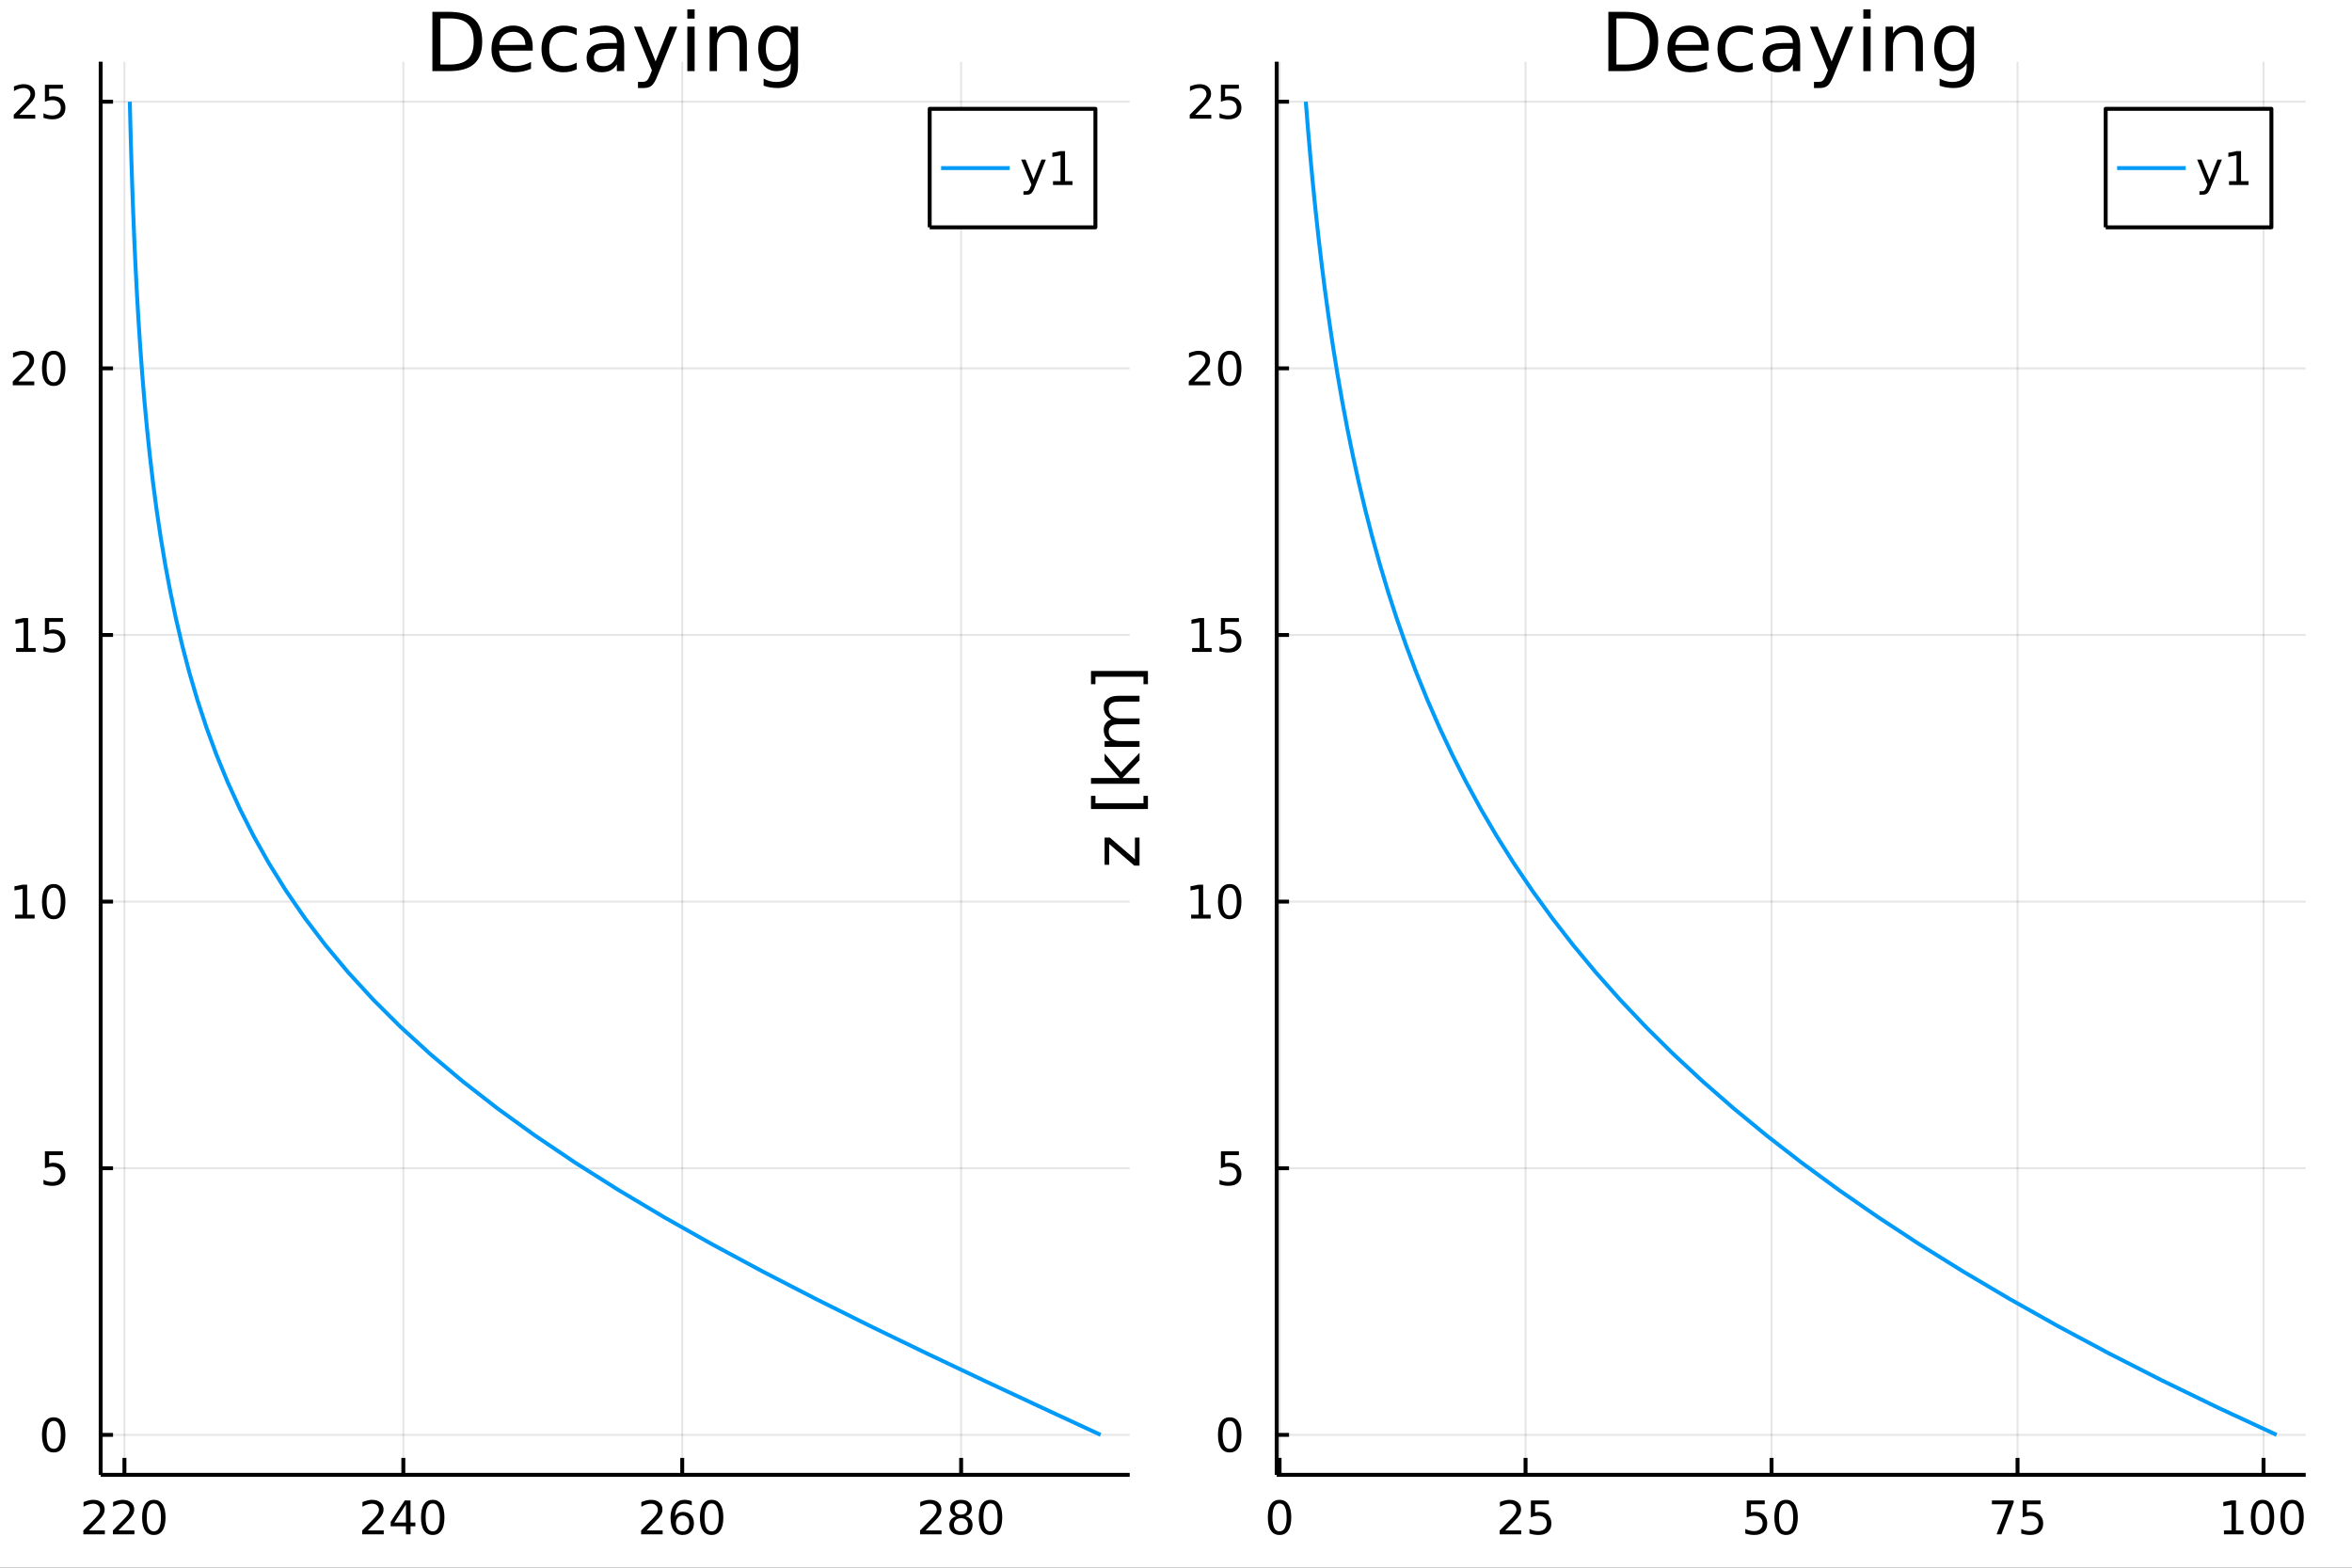 <?xml version="1.0" encoding="utf-8"?>
<svg xmlns="http://www.w3.org/2000/svg" xmlns:xlink="http://www.w3.org/1999/xlink" width="600" height="400" viewBox="0 0 2400 1600">
<rect x="0" y="0" width="2400" height="1600" fill="#333333" stroke="none"/>
<defs>
  <clipPath id="clip630">
    <rect x="0" y="0" width="2400" height="1600"/>
  </clipPath>
</defs>
<path clip-path="url(#clip630)" d="
M0 1600 L2400 1600 L2400 0 L0 0  Z
  " fill="#ffffff" fill-rule="evenodd" fill-opacity="1"/>
<defs>
  <clipPath id="clip631">
    <rect x="480" y="0" width="1681" height="1600"/>
  </clipPath>
</defs>
<path clip-path="url(#clip630)" d="
M102.74 1505.26 L1152.76 1505.26 L1152.76 62.992 L102.74 62.992  Z
  " fill="#ffffff" fill-rule="evenodd" fill-opacity="1"/>
<defs>
  <clipPath id="clip632">
    <rect x="102" y="62" width="1051" height="1443"/>
  </clipPath>
</defs>
<polyline clip-path="url(#clip632)" style="stroke:#000000; stroke-linecap:butt; stroke-linejoin:round; stroke-width:2; stroke-opacity:0.1; fill:none" points="
  126.978,1505.26 126.978,62.992 
  "/>
<polyline clip-path="url(#clip632)" style="stroke:#000000; stroke-linecap:butt; stroke-linejoin:round; stroke-width:2; stroke-opacity:0.1; fill:none" points="
  411.567,1505.26 411.567,62.992 
  "/>
<polyline clip-path="url(#clip632)" style="stroke:#000000; stroke-linecap:butt; stroke-linejoin:round; stroke-width:2; stroke-opacity:0.1; fill:none" points="
  696.156,1505.26 696.156,62.992 
  "/>
<polyline clip-path="url(#clip632)" style="stroke:#000000; stroke-linecap:butt; stroke-linejoin:round; stroke-width:2; stroke-opacity:0.1; fill:none" points="
  980.744,1505.26 980.744,62.992 
  "/>
<polyline clip-path="url(#clip630)" style="stroke:#000000; stroke-linecap:butt; stroke-linejoin:round; stroke-width:4; stroke-opacity:1; fill:none" points="
  102.74,1505.26 1152.76,1505.26 
  "/>
<polyline clip-path="url(#clip630)" style="stroke:#000000; stroke-linecap:butt; stroke-linejoin:round; stroke-width:4; stroke-opacity:1; fill:none" points="
  126.978,1505.26 126.978,1487.95 
  "/>
<polyline clip-path="url(#clip630)" style="stroke:#000000; stroke-linecap:butt; stroke-linejoin:round; stroke-width:4; stroke-opacity:1; fill:none" points="
  411.567,1505.26 411.567,1487.95 
  "/>
<polyline clip-path="url(#clip630)" style="stroke:#000000; stroke-linecap:butt; stroke-linejoin:round; stroke-width:4; stroke-opacity:1; fill:none" points="
  696.156,1505.26 696.156,1487.95 
  "/>
<polyline clip-path="url(#clip630)" style="stroke:#000000; stroke-linecap:butt; stroke-linejoin:round; stroke-width:4; stroke-opacity:1; fill:none" points="
  980.744,1505.26 980.744,1487.95 
  "/>
<path clip-path="url(#clip630)" d="M90.671 1562 L106.99 1562 L106.99 1565.93 L85.046 1565.93 L85.046 1562 Q87.708 1559.24 92.291 1554.61 Q96.898 1549.96 98.078 1548.62 Q100.324 1546.09 101.203 1544.36 Q102.106 1542.6 102.106 1540.91 Q102.106 1538.15 100.161 1536.42 Q98.24 1534.68 95.138 1534.68 Q92.939 1534.68 90.486 1535.45 Q88.055 1536.21 85.277 1537.76 L85.277 1533.04 Q88.101 1531.9 90.555 1531.33 Q93.009 1530.75 95.046 1530.75 Q100.416 1530.75 103.611 1533.43 Q106.805 1536.12 106.805 1540.61 Q106.805 1542.74 105.995 1544.66 Q105.208 1546.56 103.101 1549.15 Q102.523 1549.82 99.421 1553.04 Q96.319 1556.23 90.671 1562 Z" fill="#000000" fill-rule="evenodd" fill-opacity="1" /><path clip-path="url(#clip630)" d="M120.833 1562 L137.152 1562 L137.152 1565.93 L115.208 1565.93 L115.208 1562 Q117.87 1559.24 122.453 1554.61 Q127.059 1549.96 128.24 1548.62 Q130.485 1546.09 131.365 1544.36 Q132.268 1542.6 132.268 1540.91 Q132.268 1538.15 130.323 1536.42 Q128.402 1534.68 125.3 1534.68 Q123.101 1534.68 120.647 1535.45 Q118.217 1536.21 115.439 1537.76 L115.439 1533.04 Q118.263 1531.9 120.717 1531.33 Q123.171 1530.75 125.208 1530.75 Q130.578 1530.75 133.772 1533.43 Q136.967 1536.12 136.967 1540.61 Q136.967 1542.74 136.157 1544.66 Q135.37 1546.56 133.263 1549.15 Q132.684 1549.82 129.583 1553.04 Q126.481 1556.23 120.833 1562 Z" fill="#000000" fill-rule="evenodd" fill-opacity="1" /><path clip-path="url(#clip630)" d="M156.967 1534.45 Q153.356 1534.45 151.527 1538.02 Q149.721 1541.56 149.721 1548.69 Q149.721 1555.79 151.527 1559.36 Q153.356 1562.9 156.967 1562.9 Q160.601 1562.9 162.407 1559.36 Q164.235 1555.79 164.235 1548.69 Q164.235 1541.56 162.407 1538.02 Q160.601 1534.45 156.967 1534.45 M156.967 1530.75 Q162.777 1530.75 165.832 1535.35 Q168.911 1539.94 168.911 1548.69 Q168.911 1557.41 165.832 1562.02 Q162.777 1566.6 156.967 1566.6 Q151.157 1566.6 148.078 1562.02 Q145.022 1557.41 145.022 1548.69 Q145.022 1539.94 148.078 1535.35 Q151.157 1530.75 156.967 1530.75 Z" fill="#000000" fill-rule="evenodd" fill-opacity="1" /><path clip-path="url(#clip630)" d="M375.259 1562 L391.579 1562 L391.579 1565.93 L369.634 1565.93 L369.634 1562 Q372.296 1559.24 376.88 1554.61 Q381.486 1549.96 382.667 1548.62 Q384.912 1546.09 385.792 1544.36 Q386.694 1542.6 386.694 1540.91 Q386.694 1538.15 384.75 1536.42 Q382.829 1534.68 379.727 1534.68 Q377.528 1534.68 375.074 1535.45 Q372.644 1536.21 369.866 1537.76 L369.866 1533.04 Q372.69 1531.9 375.144 1531.33 Q377.597 1530.75 379.634 1530.75 Q385.005 1530.75 388.199 1533.43 Q391.394 1536.12 391.394 1540.61 Q391.394 1542.74 390.583 1544.66 Q389.796 1546.56 387.69 1549.15 Q387.111 1549.82 384.009 1553.04 Q380.907 1556.23 375.259 1562 Z" fill="#000000" fill-rule="evenodd" fill-opacity="1" /><path clip-path="url(#clip630)" d="M414.241 1535.45 L402.435 1553.89 L414.241 1553.89 L414.241 1535.45 M413.014 1531.37 L418.893 1531.37 L418.893 1553.89 L423.824 1553.89 L423.824 1557.78 L418.893 1557.78 L418.893 1565.93 L414.241 1565.93 L414.241 1557.78 L398.639 1557.78 L398.639 1553.27 L413.014 1531.37 Z" fill="#000000" fill-rule="evenodd" fill-opacity="1" /><path clip-path="url(#clip630)" d="M441.555 1534.45 Q437.944 1534.45 436.116 1538.02 Q434.31 1541.56 434.31 1548.69 Q434.31 1555.79 436.116 1559.36 Q437.944 1562.9 441.555 1562.9 Q445.19 1562.9 446.995 1559.36 Q448.824 1555.79 448.824 1548.69 Q448.824 1541.56 446.995 1538.02 Q445.19 1534.45 441.555 1534.45 M441.555 1530.75 Q447.365 1530.75 450.421 1535.35 Q453.5 1539.94 453.5 1548.69 Q453.5 1557.41 450.421 1562.02 Q447.365 1566.6 441.555 1566.6 Q435.745 1566.6 432.666 1562.02 Q429.611 1557.41 429.611 1548.69 Q429.611 1539.94 432.666 1535.35 Q435.745 1530.75 441.555 1530.75 Z" fill="#000000" fill-rule="evenodd" fill-opacity="1" /><path clip-path="url(#clip630)" d="M659.848 1562 L676.167 1562 L676.167 1565.93 L654.223 1565.93 L654.223 1562 Q656.885 1559.24 661.468 1554.61 Q666.075 1549.96 667.255 1548.62 Q669.501 1546.09 670.38 1544.36 Q671.283 1542.6 671.283 1540.91 Q671.283 1538.15 669.339 1536.42 Q667.417 1534.68 664.316 1534.68 Q662.116 1534.68 659.663 1535.45 Q657.232 1536.21 654.454 1537.76 L654.454 1533.04 Q657.279 1531.9 659.732 1531.33 Q662.186 1530.75 664.223 1530.75 Q669.593 1530.75 672.788 1533.43 Q675.982 1536.12 675.982 1540.61 Q675.982 1542.74 675.172 1544.66 Q674.385 1546.56 672.278 1549.15 Q671.7 1549.82 668.598 1553.04 Q665.496 1556.23 659.848 1562 Z" fill="#000000" fill-rule="evenodd" fill-opacity="1" /><path clip-path="url(#clip630)" d="M696.561 1546.79 Q693.413 1546.79 691.561 1548.94 Q689.732 1551.09 689.732 1554.84 Q689.732 1558.57 691.561 1560.75 Q693.413 1562.9 696.561 1562.9 Q699.709 1562.9 701.538 1560.75 Q703.389 1558.57 703.389 1554.84 Q703.389 1551.09 701.538 1548.94 Q699.709 1546.79 696.561 1546.79 M705.843 1532.14 L705.843 1536.39 Q704.084 1535.56 702.278 1535.12 Q700.496 1534.68 698.737 1534.68 Q694.107 1534.68 691.653 1537.81 Q689.223 1540.93 688.876 1547.25 Q690.241 1545.24 692.301 1544.17 Q694.362 1543.08 696.838 1543.08 Q702.047 1543.08 705.056 1546.26 Q708.088 1549.4 708.088 1554.84 Q708.088 1560.17 704.94 1563.39 Q701.792 1566.6 696.561 1566.6 Q690.565 1566.6 687.394 1562.02 Q684.223 1557.41 684.223 1548.69 Q684.223 1540.49 688.112 1535.63 Q692.001 1530.75 698.551 1530.75 Q700.311 1530.75 702.093 1531.09 Q703.899 1531.44 705.843 1532.14 Z" fill="#000000" fill-rule="evenodd" fill-opacity="1" /><path clip-path="url(#clip630)" d="M726.144 1534.45 Q722.533 1534.45 720.704 1538.02 Q718.899 1541.56 718.899 1548.69 Q718.899 1555.79 720.704 1559.36 Q722.533 1562.9 726.144 1562.9 Q729.778 1562.9 731.584 1559.36 Q733.412 1555.79 733.412 1548.69 Q733.412 1541.56 731.584 1538.02 Q729.778 1534.45 726.144 1534.45 M726.144 1530.75 Q731.954 1530.75 735.01 1535.35 Q738.088 1539.94 738.088 1548.69 Q738.088 1557.41 735.01 1562.02 Q731.954 1566.6 726.144 1566.6 Q720.334 1566.6 717.255 1562.02 Q714.2 1557.41 714.2 1548.69 Q714.2 1539.94 717.255 1535.35 Q720.334 1530.75 726.144 1530.75 Z" fill="#000000" fill-rule="evenodd" fill-opacity="1" /><path clip-path="url(#clip630)" d="M944.437 1562 L960.756 1562 L960.756 1565.93 L938.812 1565.93 L938.812 1562 Q941.474 1559.24 946.057 1554.61 Q950.663 1549.96 951.844 1548.62 Q954.089 1546.09 954.969 1544.36 Q955.872 1542.6 955.872 1540.91 Q955.872 1538.15 953.927 1536.42 Q952.006 1534.68 948.904 1534.68 Q946.705 1534.68 944.251 1535.45 Q941.821 1536.21 939.043 1537.76 L939.043 1533.04 Q941.867 1531.9 944.321 1531.33 Q946.774 1530.75 948.811 1530.75 Q954.182 1530.75 957.376 1533.43 Q960.571 1536.12 960.571 1540.61 Q960.571 1542.74 959.761 1544.66 Q958.973 1546.56 956.867 1549.15 Q956.288 1549.82 953.186 1553.04 Q950.085 1556.23 944.437 1562 Z" fill="#000000" fill-rule="evenodd" fill-opacity="1" /><path clip-path="url(#clip630)" d="M980.571 1549.52 Q977.237 1549.52 975.316 1551.3 Q973.418 1553.08 973.418 1556.21 Q973.418 1559.33 975.316 1561.12 Q977.237 1562.9 980.571 1562.9 Q983.904 1562.9 985.825 1561.12 Q987.746 1559.31 987.746 1556.21 Q987.746 1553.08 985.825 1551.3 Q983.927 1549.52 980.571 1549.52 M975.895 1547.53 Q972.885 1546.79 971.196 1544.73 Q969.529 1542.67 969.529 1539.71 Q969.529 1535.56 972.469 1533.15 Q975.432 1530.75 980.571 1530.75 Q985.733 1530.75 988.672 1533.15 Q991.612 1535.56 991.612 1539.71 Q991.612 1542.67 989.922 1544.73 Q988.256 1546.79 985.27 1547.53 Q988.649 1548.32 990.524 1550.61 Q992.422 1552.9 992.422 1556.21 Q992.422 1561.23 989.344 1563.92 Q986.288 1566.6 980.571 1566.6 Q974.853 1566.6 971.774 1563.92 Q968.719 1561.23 968.719 1556.21 Q968.719 1552.9 970.617 1550.61 Q972.515 1548.32 975.895 1547.53 M974.182 1540.14 Q974.182 1542.83 975.848 1544.33 Q977.538 1545.84 980.571 1545.84 Q983.58 1545.84 985.27 1544.33 Q986.983 1542.83 986.983 1540.14 Q986.983 1537.46 985.27 1535.96 Q983.58 1534.45 980.571 1534.45 Q977.538 1534.45 975.848 1535.96 Q974.182 1537.46 974.182 1540.14 Z" fill="#000000" fill-rule="evenodd" fill-opacity="1" /><path clip-path="url(#clip630)" d="M1010.73 1534.45 Q1007.12 1534.45 1005.29 1538.02 Q1003.49 1541.56 1003.49 1548.69 Q1003.49 1555.79 1005.29 1559.36 Q1007.12 1562.9 1010.73 1562.9 Q1014.37 1562.9 1016.17 1559.36 Q1018 1555.79 1018 1548.69 Q1018 1541.56 1016.17 1538.02 Q1014.37 1534.45 1010.73 1534.45 M1010.73 1530.75 Q1016.54 1530.75 1019.6 1535.35 Q1022.68 1539.94 1022.68 1548.69 Q1022.68 1557.41 1019.6 1562.02 Q1016.54 1566.6 1010.73 1566.6 Q1004.92 1566.6 1001.84 1562.02 Q998.788 1557.41 998.788 1548.69 Q998.788 1539.94 1001.84 1535.35 Q1004.92 1530.75 1010.73 1530.75 Z" fill="#000000" fill-rule="evenodd" fill-opacity="1" /><path clip-path="url(#clip630)" d="M366.834 1602.6 L407.033 1602.6 L407.033 1608.01 L390.164 1608.01 L390.164 1650.12 L383.703 1650.12 L383.703 1608.01 L366.834 1608.01 L366.834 1602.6 Z" fill="#000000" fill-rule="evenodd" fill-opacity="1" /><path clip-path="url(#clip630)" d="M432.4 1630.84 L432.4 1633.7 L405.473 1633.7 Q405.855 1639.75 409.102 1642.93 Q412.38 1646.08 418.205 1646.08 Q421.579 1646.08 424.73 1645.25 Q427.913 1644.43 431.032 1642.77 L431.032 1648.31 Q427.881 1649.65 424.571 1650.35 Q421.26 1651.05 417.855 1651.05 Q409.325 1651.05 404.328 1646.08 Q399.362 1641.12 399.362 1632.65 Q399.362 1623.9 404.073 1618.77 Q408.815 1613.62 416.836 1613.62 Q424.03 1613.62 428.199 1618.26 Q432.4 1622.88 432.4 1630.84 M426.544 1629.12 Q426.48 1624.31 423.839 1621.45 Q421.229 1618.58 416.9 1618.58 Q411.998 1618.58 409.038 1621.35 Q406.11 1624.12 405.664 1629.15 L426.544 1629.12 Z" fill="#000000" fill-rule="evenodd" fill-opacity="1" /><path clip-path="url(#clip630)" d="M469.767 1621.32 Q471.963 1617.37 475.019 1615.49 Q478.074 1613.62 482.212 1613.62 Q487.782 1613.62 490.806 1617.53 Q493.829 1621.41 493.829 1628.61 L493.829 1650.12 L487.941 1650.12 L487.941 1628.8 Q487.941 1623.67 486.127 1621.19 Q484.313 1618.71 480.589 1618.71 Q476.037 1618.71 473.396 1621.73 Q470.754 1624.76 470.754 1629.98 L470.754 1650.12 L464.866 1650.12 L464.866 1628.8 Q464.866 1623.64 463.051 1621.19 Q461.237 1618.71 457.449 1618.71 Q452.962 1618.71 450.32 1621.76 Q447.678 1624.79 447.678 1629.98 L447.678 1650.12 L441.79 1650.12 L441.79 1614.48 L447.678 1614.48 L447.678 1620.01 Q449.683 1616.74 452.484 1615.18 Q455.285 1613.62 459.136 1613.62 Q463.019 1613.62 465.725 1615.59 Q468.462 1617.56 469.767 1621.32 Z" fill="#000000" fill-rule="evenodd" fill-opacity="1" /><path clip-path="url(#clip630)" d="M511.176 1644.78 L511.176 1663.68 L505.288 1663.68 L505.288 1614.48 L511.176 1614.48 L511.176 1619.89 Q513.022 1616.7 515.823 1615.18 Q518.656 1613.62 522.571 1613.62 Q529.064 1613.62 533.106 1618.77 Q537.18 1623.93 537.18 1632.33 Q537.18 1640.73 533.106 1645.89 Q529.064 1651.05 522.571 1651.05 Q518.656 1651.05 515.823 1649.52 Q513.022 1647.96 511.176 1644.78 M531.101 1632.33 Q531.101 1625.87 528.427 1622.21 Q525.785 1618.52 521.138 1618.52 Q516.491 1618.52 513.818 1622.21 Q511.176 1625.87 511.176 1632.33 Q511.176 1638.79 513.818 1642.48 Q516.491 1646.15 521.138 1646.15 Q525.785 1646.15 528.427 1642.48 Q531.101 1638.79 531.101 1632.33 Z" fill="#000000" fill-rule="evenodd" fill-opacity="1" /><path clip-path="url(#clip630)" d="M577.379 1630.84 L577.379 1633.7 L550.452 1633.7 Q550.834 1639.75 554.081 1642.93 Q557.359 1646.08 563.184 1646.08 Q566.558 1646.08 569.709 1645.25 Q572.892 1644.43 576.011 1642.77 L576.011 1648.31 Q572.86 1649.65 569.55 1650.35 Q566.239 1651.05 562.834 1651.05 Q554.304 1651.05 549.307 1646.08 Q544.341 1641.12 544.341 1632.65 Q544.341 1623.9 549.052 1618.77 Q553.794 1613.62 561.815 1613.62 Q569.008 1613.62 573.178 1618.26 Q577.379 1622.88 577.379 1630.84 M571.523 1629.12 Q571.459 1624.31 568.818 1621.45 Q566.208 1618.58 561.879 1618.58 Q556.977 1618.58 554.017 1621.35 Q551.089 1624.12 550.643 1629.15 L571.523 1629.12 Z" fill="#000000" fill-rule="evenodd" fill-opacity="1" /><path clip-path="url(#clip630)" d="M607.648 1619.95 Q606.662 1619.38 605.484 1619.12 Q604.338 1618.84 602.938 1618.84 Q597.972 1618.84 595.299 1622.08 Q592.657 1625.3 592.657 1631.35 L592.657 1650.12 L586.769 1650.12 L586.769 1614.48 L592.657 1614.48 L592.657 1620.01 Q594.503 1616.77 597.463 1615.21 Q600.423 1613.62 604.656 1613.62 Q605.261 1613.62 605.993 1613.71 Q606.725 1613.78 607.616 1613.93 L607.648 1619.95 Z" fill="#000000" fill-rule="evenodd" fill-opacity="1" /><path clip-path="url(#clip630)" d="M629.992 1632.2 Q622.894 1632.2 620.157 1633.83 Q617.42 1635.45 617.42 1639.37 Q617.42 1642.48 619.457 1644.33 Q621.526 1646.15 625.059 1646.15 Q629.928 1646.15 632.857 1642.71 Q635.817 1639.24 635.817 1633.51 L635.817 1632.2 L629.992 1632.2 M641.673 1629.79 L641.673 1650.12 L635.817 1650.12 L635.817 1644.71 Q633.811 1647.96 630.819 1649.52 Q627.828 1651.05 623.499 1651.05 Q618.024 1651.05 614.778 1647.99 Q611.563 1644.9 611.563 1639.75 Q611.563 1633.73 615.574 1630.68 Q619.616 1627.62 627.605 1627.62 L635.817 1627.62 L635.817 1627.05 Q635.817 1623.01 633.143 1620.81 Q630.501 1618.58 625.695 1618.58 Q622.64 1618.58 619.743 1619.31 Q616.847 1620.05 614.173 1621.51 L614.173 1616.1 Q617.388 1614.86 620.412 1614.25 Q623.435 1613.62 626.3 1613.62 Q634.034 1613.62 637.854 1617.63 Q641.673 1621.64 641.673 1629.79 Z" fill="#000000" fill-rule="evenodd" fill-opacity="1" /><path clip-path="url(#clip630)" d="M659.529 1604.35 L659.529 1614.48 L671.592 1614.48 L671.592 1619.03 L659.529 1619.03 L659.529 1638.38 Q659.529 1642.74 660.706 1643.98 Q661.916 1645.22 665.576 1645.22 L671.592 1645.22 L671.592 1650.12 L665.576 1650.12 Q658.797 1650.12 656.219 1647.61 Q653.641 1645.06 653.641 1638.38 L653.641 1619.03 L649.344 1619.03 L649.344 1614.48 L653.641 1614.48 L653.641 1604.35 L659.529 1604.35 Z" fill="#000000" fill-rule="evenodd" fill-opacity="1" /><path clip-path="url(#clip630)" d="M678.69 1636.06 L678.69 1614.48 L684.546 1614.48 L684.546 1635.83 Q684.546 1640.89 686.519 1643.44 Q688.493 1645.95 692.44 1645.95 Q697.182 1645.95 699.919 1642.93 Q702.688 1639.91 702.688 1634.69 L702.688 1614.48 L708.545 1614.48 L708.545 1650.12 L702.688 1650.12 L702.688 1644.65 Q700.556 1647.9 697.723 1649.49 Q694.922 1651.05 691.198 1651.05 Q685.055 1651.05 681.872 1647.23 Q678.69 1643.41 678.69 1636.06 M693.426 1613.62 L693.426 1613.62 Z" fill="#000000" fill-rule="evenodd" fill-opacity="1" /><path clip-path="url(#clip630)" d="M741.264 1619.95 Q740.278 1619.38 739.1 1619.12 Q737.954 1618.84 736.554 1618.84 Q731.589 1618.84 728.915 1622.08 Q726.273 1625.3 726.273 1631.35 L726.273 1650.12 L720.385 1650.12 L720.385 1614.48 L726.273 1614.48 L726.273 1620.01 Q728.119 1616.77 731.079 1615.21 Q734.039 1613.62 738.273 1613.62 Q738.877 1613.62 739.609 1613.71 Q740.341 1613.78 741.233 1613.93 L741.264 1619.95 Z" fill="#000000" fill-rule="evenodd" fill-opacity="1" /><path clip-path="url(#clip630)" d="M776.467 1630.84 L776.467 1633.7 L749.54 1633.7 Q749.922 1639.75 753.168 1642.93 Q756.447 1646.08 762.271 1646.08 Q765.645 1646.08 768.796 1645.25 Q771.979 1644.43 775.098 1642.77 L775.098 1648.31 Q771.947 1649.65 768.637 1650.35 Q765.327 1651.05 761.921 1651.05 Q753.391 1651.05 748.394 1646.08 Q743.429 1641.12 743.429 1632.65 Q743.429 1623.9 748.139 1618.77 Q752.882 1613.62 760.903 1613.62 Q768.096 1613.62 772.265 1618.26 Q776.467 1622.88 776.467 1630.84 M770.61 1629.12 Q770.547 1624.31 767.905 1621.45 Q765.295 1618.58 760.966 1618.58 Q756.065 1618.58 753.105 1621.35 Q750.176 1624.12 749.731 1629.15 L770.61 1629.12 Z" fill="#000000" fill-rule="evenodd" fill-opacity="1" /><path clip-path="url(#clip630)" d="M806.258 1600.6 L819.754 1600.6 L819.754 1605.15 L812.115 1605.15 L812.115 1654.17 L819.754 1654.17 L819.754 1658.72 L806.258 1658.72 L806.258 1600.6 Z" fill="#000000" fill-rule="evenodd" fill-opacity="1" /><path clip-path="url(#clip630)" d="M832.485 1602.6 L838.914 1602.6 L838.914 1622.69 L860.24 1602.6 L868.515 1602.6 L844.93 1624.76 L870.202 1650.12 L861.735 1650.12 L838.914 1627.24 L838.914 1650.12 L832.485 1650.12 L832.485 1602.6 Z" fill="#000000" fill-rule="evenodd" fill-opacity="1" /><path clip-path="url(#clip630)" d="M888.662 1600.6 L888.662 1658.72 L875.167 1658.72 L875.167 1654.17 L882.774 1654.17 L882.774 1605.15 L875.167 1605.15 L875.167 1600.6 L888.662 1600.6 Z" fill="#000000" fill-rule="evenodd" fill-opacity="1" /><polyline clip-path="url(#clip632)" style="stroke:#000000; stroke-linecap:butt; stroke-linejoin:round; stroke-width:2; stroke-opacity:0.1; fill:none" points="
  102.74,1464.44 1152.76,1464.44 
  "/>
<polyline clip-path="url(#clip632)" style="stroke:#000000; stroke-linecap:butt; stroke-linejoin:round; stroke-width:2; stroke-opacity:0.1; fill:none" points="
  102.74,1192.31 1152.76,1192.31 
  "/>
<polyline clip-path="url(#clip632)" style="stroke:#000000; stroke-linecap:butt; stroke-linejoin:round; stroke-width:2; stroke-opacity:0.1; fill:none" points="
  102.74,920.189 1152.76,920.189 
  "/>
<polyline clip-path="url(#clip632)" style="stroke:#000000; stroke-linecap:butt; stroke-linejoin:round; stroke-width:2; stroke-opacity:0.1; fill:none" points="
  102.74,648.063 1152.76,648.063 
  "/>
<polyline clip-path="url(#clip632)" style="stroke:#000000; stroke-linecap:butt; stroke-linejoin:round; stroke-width:2; stroke-opacity:0.1; fill:none" points="
  102.74,375.937 1152.76,375.937 
  "/>
<polyline clip-path="url(#clip632)" style="stroke:#000000; stroke-linecap:butt; stroke-linejoin:round; stroke-width:2; stroke-opacity:0.1; fill:none" points="
  102.74,103.811 1152.76,103.811 
  "/>
<polyline clip-path="url(#clip630)" style="stroke:#000000; stroke-linecap:butt; stroke-linejoin:round; stroke-width:4; stroke-opacity:1; fill:none" points="
  102.74,1505.26 102.74,62.992 
  "/>
<polyline clip-path="url(#clip630)" style="stroke:#000000; stroke-linecap:butt; stroke-linejoin:round; stroke-width:4; stroke-opacity:1; fill:none" points="
  102.74,1464.44 115.34,1464.44 
  "/>
<polyline clip-path="url(#clip630)" style="stroke:#000000; stroke-linecap:butt; stroke-linejoin:round; stroke-width:4; stroke-opacity:1; fill:none" points="
  102.74,1192.31 115.34,1192.31 
  "/>
<polyline clip-path="url(#clip630)" style="stroke:#000000; stroke-linecap:butt; stroke-linejoin:round; stroke-width:4; stroke-opacity:1; fill:none" points="
  102.74,920.189 115.34,920.189 
  "/>
<polyline clip-path="url(#clip630)" style="stroke:#000000; stroke-linecap:butt; stroke-linejoin:round; stroke-width:4; stroke-opacity:1; fill:none" points="
  102.74,648.063 115.34,648.063 
  "/>
<polyline clip-path="url(#clip630)" style="stroke:#000000; stroke-linecap:butt; stroke-linejoin:round; stroke-width:4; stroke-opacity:1; fill:none" points="
  102.74,375.937 115.34,375.937 
  "/>
<polyline clip-path="url(#clip630)" style="stroke:#000000; stroke-linecap:butt; stroke-linejoin:round; stroke-width:4; stroke-opacity:1; fill:none" points="
  102.74,103.811 115.34,103.811 
  "/>
<path clip-path="url(#clip630)" d="M54.796 1450.24 Q51.185 1450.24 49.356 1453.8 Q47.55 1457.35 47.55 1464.48 Q47.55 1471.58 49.356 1475.15 Q51.185 1478.69 54.796 1478.69 Q58.43 1478.69 60.236 1475.15 Q62.064 1471.58 62.064 1464.48 Q62.064 1457.35 60.236 1453.8 Q58.43 1450.24 54.796 1450.24 M54.796 1446.54 Q60.606 1446.54 63.661 1451.14 Q66.74 1455.73 66.74 1464.48 Q66.74 1473.2 63.661 1477.81 Q60.606 1482.39 54.796 1482.39 Q48.986 1482.39 45.907 1477.81 Q42.851 1473.2 42.851 1464.48 Q42.851 1455.73 45.907 1451.14 Q48.986 1446.54 54.796 1446.54 Z" fill="#000000" fill-rule="evenodd" fill-opacity="1" /><path clip-path="url(#clip630)" d="M45.837 1175.03 L64.194 1175.03 L64.194 1178.97 L50.12 1178.97 L50.12 1187.44 Q51.138 1187.1 52.157 1186.93 Q53.175 1186.75 54.194 1186.75 Q59.981 1186.75 63.361 1189.92 Q66.74 1193.09 66.74 1198.51 Q66.74 1204.09 63.268 1207.19 Q59.796 1210.27 53.476 1210.27 Q51.3 1210.27 49.032 1209.9 Q46.787 1209.53 44.379 1208.78 L44.379 1204.09 Q46.462 1205.22 48.685 1205.78 Q50.907 1206.33 53.384 1206.33 Q57.388 1206.33 59.726 1204.22 Q62.064 1202.12 62.064 1198.51 Q62.064 1194.9 59.726 1192.79 Q57.388 1190.68 53.384 1190.68 Q51.509 1190.68 49.634 1191.1 Q47.782 1191.52 45.837 1192.4 L45.837 1175.03 Z" fill="#000000" fill-rule="evenodd" fill-opacity="1" /><path clip-path="url(#clip630)" d="M15.444 933.534 L23.083 933.534 L23.083 907.168 L14.773 908.835 L14.773 904.576 L23.037 902.909 L27.713 902.909 L27.713 933.534 L35.351 933.534 L35.351 937.469 L15.444 937.469 L15.444 933.534 Z" fill="#000000" fill-rule="evenodd" fill-opacity="1" /><path clip-path="url(#clip630)" d="M54.796 905.988 Q51.185 905.988 49.356 909.552 Q47.55 913.094 47.55 920.224 Q47.55 927.33 49.356 930.895 Q51.185 934.437 54.796 934.437 Q58.43 934.437 60.236 930.895 Q62.064 927.33 62.064 920.224 Q62.064 913.094 60.236 909.552 Q58.43 905.988 54.796 905.988 M54.796 902.284 Q60.606 902.284 63.661 906.89 Q66.74 911.474 66.74 920.224 Q66.74 928.951 63.661 933.557 Q60.606 938.14 54.796 938.14 Q48.986 938.14 45.907 933.557 Q42.851 928.951 42.851 920.224 Q42.851 911.474 45.907 906.89 Q48.986 902.284 54.796 902.284 Z" fill="#000000" fill-rule="evenodd" fill-opacity="1" /><path clip-path="url(#clip630)" d="M16.439 661.408 L24.078 661.408 L24.078 635.042 L15.768 636.709 L15.768 632.45 L24.032 630.783 L28.708 630.783 L28.708 661.408 L36.347 661.408 L36.347 665.343 L16.439 665.343 L16.439 661.408 Z" fill="#000000" fill-rule="evenodd" fill-opacity="1" /><path clip-path="url(#clip630)" d="M45.837 630.783 L64.194 630.783 L64.194 634.718 L50.12 634.718 L50.12 643.19 Q51.138 642.843 52.157 642.681 Q53.175 642.496 54.194 642.496 Q59.981 642.496 63.361 645.667 Q66.74 648.838 66.74 654.255 Q66.74 659.834 63.268 662.936 Q59.796 666.014 53.476 666.014 Q51.3 666.014 49.032 665.644 Q46.787 665.274 44.379 664.533 L44.379 659.834 Q46.462 660.968 48.685 661.524 Q50.907 662.079 53.384 662.079 Q57.388 662.079 59.726 659.973 Q62.064 657.866 62.064 654.255 Q62.064 650.644 59.726 648.538 Q57.388 646.431 53.384 646.431 Q51.509 646.431 49.634 646.848 Q47.782 647.264 45.837 648.144 L45.837 630.783 Z" fill="#000000" fill-rule="evenodd" fill-opacity="1" /><path clip-path="url(#clip630)" d="M18.662 389.282 L34.981 389.282 L34.981 393.217 L13.037 393.217 L13.037 389.282 Q15.699 386.527 20.282 381.898 Q24.889 377.245 26.069 375.902 Q28.314 373.379 29.194 371.643 Q30.097 369.884 30.097 368.194 Q30.097 365.439 28.152 363.703 Q26.231 361.967 23.129 361.967 Q20.93 361.967 18.477 362.731 Q16.046 363.495 13.268 365.046 L13.268 360.324 Q16.092 359.189 18.546 358.611 Q21 358.032 23.037 358.032 Q28.407 358.032 31.602 360.717 Q34.796 363.402 34.796 367.893 Q34.796 370.023 33.986 371.944 Q33.199 373.842 31.092 376.435 Q30.514 377.106 27.412 380.324 Q24.31 383.518 18.662 389.282 Z" fill="#000000" fill-rule="evenodd" fill-opacity="1" /><path clip-path="url(#clip630)" d="M54.796 361.736 Q51.185 361.736 49.356 365.3 Q47.55 368.842 47.55 375.972 Q47.55 383.078 49.356 386.643 Q51.185 390.185 54.796 390.185 Q58.43 390.185 60.236 386.643 Q62.064 383.078 62.064 375.972 Q62.064 368.842 60.236 365.3 Q58.43 361.736 54.796 361.736 M54.796 358.032 Q60.606 358.032 63.661 362.638 Q66.74 367.222 66.74 375.972 Q66.74 384.699 63.661 389.305 Q60.606 393.888 54.796 393.888 Q48.986 393.888 45.907 389.305 Q42.851 384.699 42.851 375.972 Q42.851 367.222 45.907 362.638 Q48.986 358.032 54.796 358.032 Z" fill="#000000" fill-rule="evenodd" fill-opacity="1" /><path clip-path="url(#clip630)" d="M19.657 117.156 L35.976 117.156 L35.976 121.091 L14.032 121.091 L14.032 117.156 Q16.694 114.401 21.277 109.772 Q25.884 105.119 27.064 103.776 Q29.31 101.253 30.189 99.517 Q31.092 97.758 31.092 96.068 Q31.092 93.313 29.148 91.577 Q27.227 89.841 24.125 89.841 Q21.926 89.841 19.472 90.605 Q17.041 91.369 14.264 92.92 L14.264 88.198 Q17.088 87.063 19.541 86.485 Q21.995 85.906 24.032 85.906 Q29.402 85.906 32.597 88.591 Q35.791 91.276 35.791 95.767 Q35.791 97.897 34.981 99.818 Q34.194 101.716 32.088 104.309 Q31.509 104.98 28.407 108.198 Q25.305 111.392 19.657 117.156 Z" fill="#000000" fill-rule="evenodd" fill-opacity="1" /><path clip-path="url(#clip630)" d="M45.837 86.531 L64.194 86.531 L64.194 90.466 L50.12 90.466 L50.12 98.938 Q51.138 98.591 52.157 98.429 Q53.175 98.244 54.194 98.244 Q59.981 98.244 63.361 101.415 Q66.74 104.586 66.74 110.003 Q66.74 115.582 63.268 118.684 Q59.796 121.762 53.476 121.762 Q51.3 121.762 49.032 121.392 Q46.787 121.022 44.379 120.281 L44.379 115.582 Q46.462 116.716 48.685 117.272 Q50.907 117.827 53.384 117.827 Q57.388 117.827 59.726 115.721 Q62.064 113.614 62.064 110.003 Q62.064 106.392 59.726 104.286 Q57.388 102.179 53.384 102.179 Q51.509 102.179 49.634 102.596 Q47.782 103.012 45.837 103.892 L45.837 86.531 Z" fill="#000000" fill-rule="evenodd" fill-opacity="1" /><path clip-path="url(#clip630)" d="M-72.867 882.651 L-72.867 854.833 L-67.52 854.833 L-41.898 876.858 L-41.898 854.833 L-37.219 854.833 L-37.219 883.447 L-42.566 883.447 L-68.188 861.422 L-68.188 882.651 L-72.867 882.651 Z" fill="#000000" fill-rule="evenodd" fill-opacity="1" /><path clip-path="url(#clip630)" d="M-86.745 825.71 L-86.745 812.215 L-82.193 812.215 L-82.193 819.854 L-33.177 819.854 L-33.177 812.215 L-28.626 812.215 L-28.626 825.71 L-86.745 825.71 Z" fill="#000000" fill-rule="evenodd" fill-opacity="1" /><path clip-path="url(#clip630)" d="M-86.745 799.961 L-86.745 794.072 L-57.494 794.072 L-72.867 776.599 L-72.867 769.119 L-56.189 788.025 L-37.219 768.323 L-37.219 775.962 L-54.63 794.072 L-37.219 794.072 L-37.219 799.961 L-86.745 799.961 Z" fill="#000000" fill-rule="evenodd" fill-opacity="1" /><path clip-path="url(#clip630)" d="M-66.024 734.235 Q-69.971 732.039 -71.849 728.983 Q-73.727 725.928 -73.727 721.79 Q-73.727 716.22 -69.812 713.196 Q-65.929 710.172 -58.735 710.172 L-37.219 710.172 L-37.219 716.061 L-58.544 716.061 Q-63.669 716.061 -66.151 717.875 Q-68.634 719.689 -68.634 723.413 Q-68.634 727.965 -65.61 730.606 Q-62.587 733.248 -57.367 733.248 L-37.219 733.248 L-37.219 739.136 L-58.544 739.136 Q-63.701 739.136 -66.151 740.951 Q-68.634 742.765 -68.634 746.552 Q-68.634 751.04 -65.579 753.682 Q-62.555 756.324 -57.367 756.324 L-37.219 756.324 L-37.219 762.212 L-72.867 762.212 L-72.867 756.324 L-67.329 756.324 Q-70.607 754.319 -72.167 751.518 Q-73.727 748.717 -73.727 744.865 Q-73.727 740.982 -71.753 738.277 Q-69.78 735.54 -66.024 734.235 Z" fill="#000000" fill-rule="evenodd" fill-opacity="1" /><path clip-path="url(#clip630)" d="M-86.745 684.805 L-28.626 684.805 L-28.626 698.3 L-33.177 698.3 L-33.177 690.693 L-82.193 690.693 L-82.193 698.3 L-86.745 698.3 L-86.745 684.805 Z" fill="#000000" fill-rule="evenodd" fill-opacity="1" /><path clip-path="url(#clip630)" d="M449.387 18.82 L449.387 65.852 L459.271 65.852 Q471.788 65.852 477.581 60.18 Q483.414 54.509 483.414 42.275 Q483.414 30.122 477.581 24.492 Q471.788 18.82 459.271 18.82 L449.387 18.82 M441.204 12.096 L458.015 12.096 Q475.596 12.096 483.819 19.428 Q492.043 26.72 492.043 42.275 Q492.043 57.912 483.779 65.244 Q475.515 72.576 458.015 72.576 L441.204 72.576 L441.204 12.096 Z" fill="#000000" fill-rule="evenodd" fill-opacity="1" /><path clip-path="url(#clip630)" d="M543.57 48.028 L543.57 51.673 L509.3 51.673 Q509.786 59.37 513.918 63.421 Q518.09 67.431 525.503 67.431 Q529.797 67.431 533.808 66.378 Q537.858 65.325 541.828 63.218 L541.828 70.267 Q537.818 71.968 533.605 72.86 Q529.392 73.751 525.058 73.751 Q514.201 73.751 507.841 67.431 Q501.522 61.112 501.522 50.337 Q501.522 39.197 507.517 32.675 Q513.553 26.112 523.761 26.112 Q532.916 26.112 538.223 32.026 Q543.57 37.9 543.57 48.028 M536.117 45.84 Q536.036 39.723 532.673 36.077 Q529.352 32.431 523.842 32.431 Q517.604 32.431 513.837 35.956 Q510.11 39.48 509.543 45.88 L536.117 45.84 Z" fill="#000000" fill-rule="evenodd" fill-opacity="1" /><path clip-path="url(#clip630)" d="M588.454 28.948 L588.454 35.915 Q585.295 34.173 582.094 33.323 Q578.935 32.431 575.694 32.431 Q568.443 32.431 564.432 37.05 Q560.422 41.627 560.422 49.931 Q560.422 58.236 564.432 62.854 Q568.443 67.431 575.694 67.431 Q578.935 67.431 582.094 66.581 Q585.295 65.689 588.454 63.948 L588.454 70.834 Q585.335 72.292 581.973 73.022 Q578.651 73.751 574.884 73.751 Q564.635 73.751 558.599 67.31 Q552.563 60.869 552.563 49.931 Q552.563 38.832 558.64 32.472 Q564.756 26.112 575.37 26.112 Q578.813 26.112 582.094 26.841 Q585.376 27.53 588.454 28.948 Z" fill="#000000" fill-rule="evenodd" fill-opacity="1" /><path clip-path="url(#clip630)" d="M622.036 49.769 Q613.003 49.769 609.519 51.835 Q606.035 53.901 606.035 58.884 Q606.035 62.854 608.628 65.203 Q611.261 67.512 615.757 67.512 Q621.955 67.512 625.682 63.137 Q629.449 58.722 629.449 51.43 L629.449 49.769 L622.036 49.769 M636.903 46.691 L636.903 72.576 L629.449 72.576 L629.449 65.689 Q626.897 69.821 623.089 71.806 Q619.282 73.751 613.772 73.751 Q606.805 73.751 602.673 69.862 Q598.582 65.933 598.582 59.37 Q598.582 51.714 603.686 47.825 Q608.83 43.936 618.998 43.936 L629.449 43.936 L629.449 43.207 Q629.449 38.062 626.047 35.267 Q622.684 32.431 616.568 32.431 Q612.679 32.431 608.992 33.363 Q605.306 34.295 601.903 36.158 L601.903 29.272 Q605.995 27.692 609.843 26.922 Q613.691 26.112 617.337 26.112 Q627.181 26.112 632.042 31.216 Q636.903 36.32 636.903 46.691 Z" fill="#000000" fill-rule="evenodd" fill-opacity="1" /><path clip-path="url(#clip630)" d="M671.133 76.789 Q667.974 84.891 664.976 87.362 Q661.978 89.833 656.955 89.833 L651 89.833 L651 83.594 L655.375 83.594 Q658.454 83.594 660.155 82.136 Q661.857 80.678 663.923 75.25 L665.259 71.847 L646.909 27.206 L654.808 27.206 L668.986 62.692 L683.164 27.206 L691.064 27.206 L671.133 76.789 Z" fill="#000000" fill-rule="evenodd" fill-opacity="1" /><path clip-path="url(#clip630)" d="M701.353 27.206 L708.807 27.206 L708.807 72.576 L701.353 72.576 L701.353 27.206 M701.353 9.544 L708.807 9.544 L708.807 18.983 L701.353 18.983 L701.353 9.544 Z" fill="#000000" fill-rule="evenodd" fill-opacity="1" /><path clip-path="url(#clip630)" d="M762.117 45.192 L762.117 72.576 L754.663 72.576 L754.663 45.435 Q754.663 38.994 752.151 35.794 Q749.64 32.594 744.617 32.594 Q738.581 32.594 735.097 36.442 Q731.613 40.29 731.613 46.934 L731.613 72.576 L724.119 72.576 L724.119 27.206 L731.613 27.206 L731.613 34.254 Q734.287 30.163 737.892 28.138 Q741.538 26.112 746.277 26.112 Q754.096 26.112 758.106 30.973 Q762.117 35.794 762.117 45.192 Z" fill="#000000" fill-rule="evenodd" fill-opacity="1" /><path clip-path="url(#clip630)" d="M806.839 49.364 Q806.839 41.263 803.476 36.806 Q800.155 32.35 794.119 32.35 Q788.123 32.35 784.761 36.806 Q781.439 41.263 781.439 49.364 Q781.439 57.426 784.761 61.882 Q788.123 66.338 794.119 66.338 Q800.155 66.338 803.476 61.882 Q806.839 57.426 806.839 49.364 M814.292 66.945 Q814.292 78.531 809.148 84.162 Q804.003 89.833 793.39 89.833 Q789.46 89.833 785.976 89.225 Q782.493 88.658 779.211 87.443 L779.211 80.192 Q782.493 81.974 785.693 82.825 Q788.893 83.675 792.215 83.675 Q799.547 83.675 803.193 79.827 Q806.839 76.019 806.839 68.282 L806.839 64.596 Q804.529 68.606 800.924 70.591 Q797.319 72.576 792.296 72.576 Q783.951 72.576 778.847 66.216 Q773.743 59.856 773.743 49.364 Q773.743 38.832 778.847 32.472 Q783.951 26.112 792.296 26.112 Q797.319 26.112 800.924 28.097 Q804.529 30.082 806.839 34.092 L806.839 27.206 L814.292 27.206 L814.292 66.945 Z" fill="#000000" fill-rule="evenodd" fill-opacity="1" /><polyline clip-path="url(#clip632)" style="stroke:#009af9; stroke-linecap:butt; stroke-linejoin:round; stroke-width:4; stroke-opacity:1; fill:none" points="
  1123.04,1464.44 1063.21,1436.67 1003.82,1408.91 945.268,1381.14 887.962,1353.37 832.257,1325.6 778.473,1297.83 726.878,1270.07 677.69,1242.3 631.075,1214.53 
  587.147,1186.76 545.968,1158.99 507.559,1131.23 471.899,1103.46 438.934,1075.69 408.58,1047.92 380.734,1020.15 355.274,992.386 332.067,964.618 310.973,936.85 
  291.848,909.082 274.549,881.314 258.934,853.546 244.866,825.778 232.213,798.01 220.85,770.242 210.659,742.474 201.531,714.706 193.364,686.938 186.065,659.17 
  179.546,631.402 173.729,603.634 168.542,575.866 163.919,548.098 159.802,520.33 156.137,492.562 152.876,464.794 149.975,437.027 147.396,409.259 145.103,381.491 
  143.066,353.723 141.256,325.955 139.648,298.187 138.221,270.419 136.953,242.651 135.828,214.883 134.829,187.115 133.942,159.347 133.156,131.579 132.458,103.811 
  
  "/>
<path clip-path="url(#clip630)" d="
M948.657 232.028 L1117.76 232.028 L1117.76 111.068 L948.657 111.068  Z
  " fill="#ffffff" fill-rule="evenodd" fill-opacity="1"/>
<polyline clip-path="url(#clip630)" style="stroke:#000000; stroke-linecap:butt; stroke-linejoin:round; stroke-width:4; stroke-opacity:1; fill:none" points="
  948.657,232.028 1117.76,232.028 1117.76,111.068 948.657,111.068 948.657,232.028 
  "/>
<polyline clip-path="url(#clip630)" style="stroke:#009af9; stroke-linecap:butt; stroke-linejoin:round; stroke-width:4; stroke-opacity:1; fill:none" points="
  960.324,171.548 1030.32,171.548 
  "/>
<path clip-path="url(#clip630)" d="M1055.83 191.235 Q1054.03 195.865 1052.32 197.277 Q1050.6 198.689 1047.73 198.689 L1044.33 198.689 L1044.33 195.124 L1046.83 195.124 Q1048.59 195.124 1049.56 194.291 Q1050.53 193.457 1051.71 190.355 L1052.48 188.411 L1041.99 162.902 L1046.51 162.902 L1054.61 183.18 L1062.71 162.902 L1067.22 162.902 L1055.83 191.235 Z" fill="#000000" fill-rule="evenodd" fill-opacity="1" /><path clip-path="url(#clip630)" d="M1074.51 184.893 L1082.15 184.893 L1082.15 158.527 L1073.84 160.194 L1073.84 155.934 L1082.11 154.268 L1086.78 154.268 L1086.78 184.893 L1094.42 184.893 L1094.42 188.828 L1074.51 188.828 L1074.51 184.893 Z" fill="#000000" fill-rule="evenodd" fill-opacity="1" /><path clip-path="url(#clip630)" d="
M1302.74 1505.26 L2352.76 1505.26 L2352.76 62.992 L1302.74 62.992  Z
  " fill="#ffffff" fill-rule="evenodd" fill-opacity="1"/>
<defs>
  <clipPath id="clip633">
    <rect x="1302" y="62" width="1051" height="1443"/>
  </clipPath>
</defs>
<polyline clip-path="url(#clip633)" style="stroke:#000000; stroke-linecap:butt; stroke-linejoin:round; stroke-width:2; stroke-opacity:0.1; fill:none" points="
  1305.67,1505.26 1305.67,62.992 
  "/>
<polyline clip-path="url(#clip633)" style="stroke:#000000; stroke-linecap:butt; stroke-linejoin:round; stroke-width:2; stroke-opacity:0.1; fill:none" points="
  1556.68,1505.26 1556.68,62.992 
  "/>
<polyline clip-path="url(#clip633)" style="stroke:#000000; stroke-linecap:butt; stroke-linejoin:round; stroke-width:2; stroke-opacity:0.1; fill:none" points="
  1807.7,1505.26 1807.7,62.992 
  "/>
<polyline clip-path="url(#clip633)" style="stroke:#000000; stroke-linecap:butt; stroke-linejoin:round; stroke-width:2; stroke-opacity:0.1; fill:none" points="
  2058.72,1505.26 2058.72,62.992 
  "/>
<polyline clip-path="url(#clip633)" style="stroke:#000000; stroke-linecap:butt; stroke-linejoin:round; stroke-width:2; stroke-opacity:0.1; fill:none" points="
  2309.73,1505.26 2309.73,62.992 
  "/>
<polyline clip-path="url(#clip630)" style="stroke:#000000; stroke-linecap:butt; stroke-linejoin:round; stroke-width:4; stroke-opacity:1; fill:none" points="
  1302.74,1505.26 2352.76,1505.26 
  "/>
<polyline clip-path="url(#clip630)" style="stroke:#000000; stroke-linecap:butt; stroke-linejoin:round; stroke-width:4; stroke-opacity:1; fill:none" points="
  1305.67,1505.26 1305.67,1487.95 
  "/>
<polyline clip-path="url(#clip630)" style="stroke:#000000; stroke-linecap:butt; stroke-linejoin:round; stroke-width:4; stroke-opacity:1; fill:none" points="
  1556.68,1505.26 1556.68,1487.95 
  "/>
<polyline clip-path="url(#clip630)" style="stroke:#000000; stroke-linecap:butt; stroke-linejoin:round; stroke-width:4; stroke-opacity:1; fill:none" points="
  1807.7,1505.26 1807.7,1487.95 
  "/>
<polyline clip-path="url(#clip630)" style="stroke:#000000; stroke-linecap:butt; stroke-linejoin:round; stroke-width:4; stroke-opacity:1; fill:none" points="
  2058.72,1505.26 2058.72,1487.95 
  "/>
<polyline clip-path="url(#clip630)" style="stroke:#000000; stroke-linecap:butt; stroke-linejoin:round; stroke-width:4; stroke-opacity:1; fill:none" points="
  2309.73,1505.26 2309.73,1487.95 
  "/>
<path clip-path="url(#clip630)" d="M1305.67 1534.45 Q1302.05 1534.45 1300.23 1538.02 Q1298.42 1541.56 1298.42 1548.69 Q1298.42 1555.79 1300.23 1559.36 Q1302.05 1562.9 1305.67 1562.9 Q1309.3 1562.9 1311.11 1559.36 Q1312.93 1555.79 1312.93 1548.69 Q1312.93 1541.56 1311.11 1538.02 Q1309.3 1534.45 1305.67 1534.45 M1305.67 1530.75 Q1311.48 1530.75 1314.53 1535.35 Q1317.61 1539.94 1317.61 1548.69 Q1317.61 1557.41 1314.53 1562.02 Q1311.48 1566.6 1305.67 1566.6 Q1299.86 1566.6 1296.78 1562.02 Q1293.72 1557.41 1293.72 1548.69 Q1293.72 1539.94 1296.78 1535.35 Q1299.86 1530.75 1305.67 1530.75 Z" fill="#000000" fill-rule="evenodd" fill-opacity="1" /><path clip-path="url(#clip630)" d="M1535.95 1562 L1552.27 1562 L1552.27 1565.93 L1530.33 1565.93 L1530.33 1562 Q1532.99 1559.24 1537.57 1554.61 Q1542.18 1549.96 1543.36 1548.62 Q1545.61 1546.09 1546.49 1544.36 Q1547.39 1542.6 1547.39 1540.91 Q1547.39 1538.15 1545.44 1536.42 Q1543.52 1534.68 1540.42 1534.68 Q1538.22 1534.68 1535.77 1535.45 Q1533.34 1536.21 1530.56 1537.76 L1530.56 1533.04 Q1533.38 1531.9 1535.84 1531.33 Q1538.29 1530.75 1540.33 1530.75 Q1545.7 1530.75 1548.89 1533.43 Q1552.09 1536.12 1552.09 1540.61 Q1552.09 1542.74 1551.28 1544.66 Q1550.49 1546.56 1548.38 1549.15 Q1547.81 1549.82 1544.7 1553.04 Q1541.6 1556.23 1535.95 1562 Z" fill="#000000" fill-rule="evenodd" fill-opacity="1" /><path clip-path="url(#clip630)" d="M1562.13 1531.37 L1580.49 1531.37 L1580.49 1535.31 L1566.42 1535.31 L1566.42 1543.78 Q1567.44 1543.43 1568.45 1543.27 Q1569.47 1543.08 1570.49 1543.08 Q1576.28 1543.08 1579.66 1546.26 Q1583.04 1549.43 1583.04 1554.84 Q1583.04 1560.42 1579.56 1563.52 Q1576.09 1566.6 1569.77 1566.6 Q1567.6 1566.6 1565.33 1566.23 Q1563.08 1565.86 1560.68 1565.12 L1560.68 1560.42 Q1562.76 1561.56 1564.98 1562.11 Q1567.2 1562.67 1569.68 1562.67 Q1573.69 1562.67 1576.02 1560.56 Q1578.36 1558.46 1578.36 1554.84 Q1578.36 1551.23 1576.02 1549.13 Q1573.69 1547.02 1569.68 1547.02 Q1567.81 1547.02 1565.93 1547.44 Q1564.08 1547.85 1562.13 1548.73 L1562.13 1531.37 Z" fill="#000000" fill-rule="evenodd" fill-opacity="1" /><path clip-path="url(#clip630)" d="M1782.4 1531.37 L1800.76 1531.37 L1800.76 1535.31 L1786.68 1535.31 L1786.68 1543.78 Q1787.7 1543.43 1788.72 1543.27 Q1789.74 1543.08 1790.76 1543.08 Q1796.54 1543.08 1799.92 1546.26 Q1803.3 1549.43 1803.3 1554.84 Q1803.3 1560.42 1799.83 1563.52 Q1796.36 1566.6 1790.04 1566.6 Q1787.86 1566.6 1785.59 1566.23 Q1783.35 1565.86 1780.94 1565.12 L1780.94 1560.42 Q1783.02 1561.56 1785.25 1562.11 Q1787.47 1562.67 1789.95 1562.67 Q1793.95 1562.67 1796.29 1560.56 Q1798.63 1558.46 1798.63 1554.84 Q1798.63 1551.23 1796.29 1549.13 Q1793.95 1547.02 1789.95 1547.02 Q1788.07 1547.02 1786.2 1547.44 Q1784.34 1547.85 1782.4 1548.73 L1782.4 1531.37 Z" fill="#000000" fill-rule="evenodd" fill-opacity="1" /><path clip-path="url(#clip630)" d="M1822.51 1534.45 Q1818.9 1534.45 1817.08 1538.02 Q1815.27 1541.56 1815.27 1548.69 Q1815.27 1555.79 1817.08 1559.36 Q1818.9 1562.9 1822.51 1562.9 Q1826.15 1562.9 1827.95 1559.36 Q1829.78 1555.79 1829.78 1548.69 Q1829.78 1541.56 1827.95 1538.02 Q1826.15 1534.45 1822.51 1534.45 M1822.51 1530.75 Q1828.32 1530.75 1831.38 1535.35 Q1834.46 1539.94 1834.46 1548.69 Q1834.46 1557.41 1831.38 1562.02 Q1828.32 1566.6 1822.51 1566.6 Q1816.7 1566.6 1813.63 1562.02 Q1810.57 1557.41 1810.57 1548.69 Q1810.57 1539.94 1813.63 1535.35 Q1816.7 1530.75 1822.51 1530.75 Z" fill="#000000" fill-rule="evenodd" fill-opacity="1" /><path clip-path="url(#clip630)" d="M2032.57 1531.37 L2054.79 1531.37 L2054.79 1533.36 L2042.25 1565.93 L2037.36 1565.93 L2049.17 1535.31 L2032.57 1535.31 L2032.57 1531.37 Z" fill="#000000" fill-rule="evenodd" fill-opacity="1" /><path clip-path="url(#clip630)" d="M2063.96 1531.37 L2082.32 1531.37 L2082.32 1535.31 L2068.24 1535.31 L2068.24 1543.78 Q2069.26 1543.43 2070.28 1543.27 Q2071.3 1543.08 2072.32 1543.08 Q2078.1 1543.08 2081.48 1546.26 Q2084.86 1549.43 2084.86 1554.84 Q2084.86 1560.42 2081.39 1563.52 Q2077.92 1566.6 2071.6 1566.6 Q2069.42 1566.6 2067.15 1566.23 Q2064.91 1565.86 2062.5 1565.12 L2062.5 1560.42 Q2064.59 1561.56 2066.81 1562.11 Q2069.03 1562.67 2071.51 1562.67 Q2075.51 1562.67 2077.85 1560.56 Q2080.19 1558.46 2080.19 1554.84 Q2080.19 1551.23 2077.85 1549.13 Q2075.51 1547.02 2071.51 1547.02 Q2069.63 1547.02 2067.76 1547.44 Q2065.9 1547.85 2063.96 1548.73 L2063.96 1531.37 Z" fill="#000000" fill-rule="evenodd" fill-opacity="1" /><path clip-path="url(#clip630)" d="M2269.34 1562 L2276.98 1562 L2276.98 1535.63 L2268.67 1537.3 L2268.67 1533.04 L2276.93 1531.37 L2281.61 1531.37 L2281.61 1562 L2289.25 1562 L2289.25 1565.93 L2269.34 1565.93 L2269.34 1562 Z" fill="#000000" fill-rule="evenodd" fill-opacity="1" /><path clip-path="url(#clip630)" d="M2308.69 1534.45 Q2305.08 1534.45 2303.25 1538.02 Q2301.45 1541.56 2301.45 1548.69 Q2301.45 1555.79 2303.25 1559.36 Q2305.08 1562.9 2308.69 1562.9 Q2312.33 1562.9 2314.13 1559.36 Q2315.96 1555.79 2315.96 1548.69 Q2315.96 1541.56 2314.13 1538.02 Q2312.33 1534.45 2308.69 1534.45 M2308.69 1530.75 Q2314.5 1530.75 2317.56 1535.35 Q2320.64 1539.94 2320.64 1548.69 Q2320.64 1557.41 2317.56 1562.02 Q2314.5 1566.6 2308.69 1566.6 Q2302.88 1566.6 2299.8 1562.02 Q2296.75 1557.41 2296.75 1548.69 Q2296.75 1539.94 2299.8 1535.35 Q2302.88 1530.75 2308.69 1530.75 Z" fill="#000000" fill-rule="evenodd" fill-opacity="1" /><path clip-path="url(#clip630)" d="M2338.85 1534.45 Q2335.24 1534.45 2333.41 1538.02 Q2331.61 1541.56 2331.61 1548.69 Q2331.61 1555.79 2333.41 1559.36 Q2335.24 1562.9 2338.85 1562.9 Q2342.49 1562.9 2344.29 1559.36 Q2346.12 1555.79 2346.12 1548.69 Q2346.12 1541.56 2344.29 1538.02 Q2342.49 1534.45 2338.85 1534.45 M2338.85 1530.75 Q2344.66 1530.75 2347.72 1535.35 Q2350.8 1539.94 2350.8 1548.69 Q2350.8 1557.41 2347.72 1562.02 Q2344.66 1566.6 2338.85 1566.6 Q2333.04 1566.6 2329.97 1562.02 Q2326.91 1557.41 2326.91 1548.69 Q2326.91 1539.94 2329.97 1535.35 Q2333.04 1530.75 2338.85 1530.75 Z" fill="#000000" fill-rule="evenodd" fill-opacity="1" /><path clip-path="url(#clip630)" d="M1608.18 1607.89 L1608.18 1625.74 L1616.26 1625.74 Q1620.75 1625.74 1623.2 1623.42 Q1625.65 1621.1 1625.65 1616.8 Q1625.65 1612.53 1623.2 1610.21 Q1620.75 1607.89 1616.26 1607.89 L1608.18 1607.89 M1601.75 1602.6 L1616.26 1602.6 Q1624.25 1602.6 1628.33 1606.23 Q1632.43 1609.83 1632.43 1616.8 Q1632.43 1623.83 1628.33 1627.43 Q1624.25 1631.03 1616.26 1631.03 L1608.18 1631.03 L1608.18 1650.12 L1601.75 1650.12 L1601.75 1602.6 Z" fill="#000000" fill-rule="evenodd" fill-opacity="1" /><path clip-path="url(#clip630)" d="M1660.31 1619.95 Q1659.33 1619.38 1658.15 1619.12 Q1657 1618.84 1655.6 1618.84 Q1650.64 1618.84 1647.96 1622.08 Q1645.32 1625.3 1645.32 1631.35 L1645.32 1650.12 L1639.43 1650.12 L1639.43 1614.48 L1645.32 1614.48 L1645.32 1620.01 Q1647.17 1616.77 1650.13 1615.21 Q1653.09 1613.62 1657.32 1613.62 Q1657.93 1613.62 1658.66 1613.71 Q1659.39 1613.78 1660.28 1613.93 L1660.31 1619.95 Z" fill="#000000" fill-rule="evenodd" fill-opacity="1" /><path clip-path="url(#clip630)" d="M1695.52 1630.84 L1695.52 1633.7 L1668.59 1633.7 Q1668.97 1639.75 1672.22 1642.93 Q1675.5 1646.08 1681.32 1646.08 Q1684.69 1646.08 1687.85 1645.25 Q1691.03 1644.43 1694.15 1642.77 L1694.15 1648.31 Q1691 1649.65 1687.69 1650.35 Q1684.38 1651.05 1680.97 1651.05 Q1672.44 1651.05 1667.44 1646.08 Q1662.48 1641.12 1662.48 1632.65 Q1662.48 1623.9 1667.19 1618.77 Q1671.93 1613.62 1679.95 1613.62 Q1687.15 1613.62 1691.32 1618.26 Q1695.52 1622.88 1695.52 1630.84 M1689.66 1629.12 Q1689.6 1624.31 1686.95 1621.45 Q1684.34 1618.58 1680.02 1618.58 Q1675.11 1618.58 1672.15 1621.35 Q1669.23 1624.12 1668.78 1629.15 L1689.66 1629.12 Z" fill="#000000" fill-rule="evenodd" fill-opacity="1" /><path clip-path="url(#clip630)" d="M1727.85 1615.53 L1727.85 1621.06 Q1725.37 1619.79 1722.7 1619.15 Q1720.02 1618.52 1717.16 1618.52 Q1712.8 1618.52 1710.6 1619.85 Q1708.44 1621.19 1708.44 1623.87 Q1708.44 1625.9 1710 1627.08 Q1711.56 1628.23 1716.27 1629.28 L1718.27 1629.72 Q1724.51 1631.06 1727.12 1633.51 Q1729.76 1635.93 1729.76 1640.29 Q1729.76 1645.25 1725.82 1648.15 Q1721.9 1651.05 1715.03 1651.05 Q1712.16 1651.05 1709.04 1650.47 Q1705.96 1649.93 1702.52 1648.82 L1702.52 1642.77 Q1705.77 1644.46 1708.92 1645.32 Q1712.07 1646.15 1715.15 1646.15 Q1719.29 1646.15 1721.52 1644.74 Q1723.75 1643.31 1723.75 1640.73 Q1723.75 1638.35 1722.13 1637.07 Q1720.53 1635.8 1715.09 1634.62 L1713.05 1634.15 Q1707.61 1633 1705.19 1630.64 Q1702.77 1628.26 1702.77 1624.12 Q1702.77 1619.09 1706.34 1616.35 Q1709.9 1613.62 1716.46 1613.62 Q1719.71 1613.62 1722.57 1614.09 Q1725.44 1614.57 1727.85 1615.53 Z" fill="#000000" fill-rule="evenodd" fill-opacity="1" /><path clip-path="url(#clip630)" d="M1761.82 1615.53 L1761.82 1621.06 Q1759.33 1619.79 1756.66 1619.15 Q1753.99 1618.52 1751.12 1618.52 Q1746.76 1618.52 1744.56 1619.85 Q1742.4 1621.19 1742.4 1623.87 Q1742.4 1625.9 1743.96 1627.08 Q1745.52 1628.23 1750.23 1629.28 L1752.23 1629.72 Q1758.47 1631.06 1761.08 1633.51 Q1763.72 1635.93 1763.72 1640.29 Q1763.72 1645.25 1759.78 1648.15 Q1755.86 1651.05 1748.99 1651.05 Q1746.12 1651.05 1743 1650.47 Q1739.92 1649.93 1736.48 1648.82 L1736.48 1642.77 Q1739.73 1644.46 1742.88 1645.32 Q1746.03 1646.15 1749.12 1646.15 Q1753.25 1646.15 1755.48 1644.74 Q1757.71 1643.31 1757.71 1640.73 Q1757.71 1638.35 1756.09 1637.07 Q1754.49 1635.8 1749.05 1634.62 L1747.01 1634.15 Q1741.57 1633 1739.15 1630.64 Q1736.73 1628.26 1736.73 1624.12 Q1736.73 1619.09 1740.3 1616.35 Q1743.86 1613.62 1750.42 1613.62 Q1753.67 1613.62 1756.53 1614.09 Q1759.4 1614.57 1761.82 1615.53 Z" fill="#000000" fill-rule="evenodd" fill-opacity="1" /><path clip-path="url(#clip630)" d="M1772.45 1636.06 L1772.45 1614.48 L1778.3 1614.48 L1778.3 1635.83 Q1778.3 1640.89 1780.28 1643.44 Q1782.25 1645.95 1786.2 1645.95 Q1790.94 1645.95 1793.68 1642.93 Q1796.44 1639.91 1796.44 1634.69 L1796.44 1614.48 L1802.3 1614.48 L1802.3 1650.12 L1796.44 1650.12 L1796.44 1644.65 Q1794.31 1647.9 1791.48 1649.49 Q1788.68 1651.05 1784.95 1651.05 Q1778.81 1651.05 1775.63 1647.23 Q1772.45 1643.41 1772.45 1636.06 M1787.18 1613.62 L1787.18 1613.62 Z" fill="#000000" fill-rule="evenodd" fill-opacity="1" /><path clip-path="url(#clip630)" d="M1835.02 1619.95 Q1834.03 1619.38 1832.86 1619.12 Q1831.71 1618.84 1830.31 1618.84 Q1825.34 1618.84 1822.67 1622.08 Q1820.03 1625.3 1820.03 1631.35 L1820.03 1650.12 L1814.14 1650.12 L1814.14 1614.48 L1820.03 1614.48 L1820.03 1620.01 Q1821.88 1616.77 1824.84 1615.21 Q1827.8 1613.62 1832.03 1613.62 Q1832.63 1613.62 1833.37 1613.71 Q1834.1 1613.78 1834.99 1613.93 L1835.02 1619.95 Z" fill="#000000" fill-rule="evenodd" fill-opacity="1" /><path clip-path="url(#clip630)" d="M1870.22 1630.84 L1870.22 1633.7 L1843.3 1633.7 Q1843.68 1639.75 1846.92 1642.93 Q1850.2 1646.08 1856.03 1646.08 Q1859.4 1646.08 1862.55 1645.25 Q1865.74 1644.43 1868.85 1642.77 L1868.85 1648.31 Q1865.7 1649.65 1862.39 1650.35 Q1859.08 1651.05 1855.68 1651.05 Q1847.15 1651.05 1842.15 1646.08 Q1837.19 1641.12 1837.19 1632.65 Q1837.19 1623.9 1841.9 1618.77 Q1846.64 1613.62 1854.66 1613.62 Q1861.85 1613.62 1866.02 1618.26 Q1870.22 1622.88 1870.22 1630.84 M1864.37 1629.12 Q1864.3 1624.31 1861.66 1621.45 Q1859.05 1618.58 1854.72 1618.58 Q1849.82 1618.58 1846.86 1621.35 Q1843.93 1624.12 1843.49 1629.15 L1864.37 1629.12 Z" fill="#000000" fill-rule="evenodd" fill-opacity="1" /><path clip-path="url(#clip630)" d="M1900.01 1600.6 L1913.51 1600.6 L1913.51 1605.15 L1905.87 1605.15 L1905.87 1654.17 L1913.51 1654.17 L1913.51 1658.72 L1900.01 1658.72 L1900.01 1600.6 Z" fill="#000000" fill-rule="evenodd" fill-opacity="1" /><path clip-path="url(#clip630)" d="M1925.76 1600.6 L1931.65 1600.6 L1931.65 1629.85 L1949.13 1614.48 L1956.61 1614.48 L1937.7 1631.15 L1957.4 1650.12 L1949.76 1650.12 L1931.65 1632.71 L1931.65 1650.12 L1925.76 1650.12 L1925.76 1600.6 Z" fill="#000000" fill-rule="evenodd" fill-opacity="1" /><path clip-path="url(#clip630)" d="M1970.42 1607.89 L1970.42 1625.74 L1978.5 1625.74 Q1982.99 1625.74 1985.44 1623.42 Q1987.89 1621.1 1987.89 1616.8 Q1987.89 1612.53 1985.44 1610.21 Q1982.99 1607.89 1978.5 1607.89 L1970.42 1607.89 M1963.99 1602.6 L1978.5 1602.6 Q1986.49 1602.6 1990.57 1606.23 Q1994.67 1609.83 1994.67 1616.8 Q1994.67 1623.83 1990.57 1627.43 Q1986.49 1631.03 1978.5 1631.03 L1970.42 1631.03 L1970.42 1650.12 L1963.99 1650.12 L1963.99 1602.6 Z" fill="#000000" fill-rule="evenodd" fill-opacity="1" /><path clip-path="url(#clip630)" d="M2016.32 1632.2 Q2009.22 1632.2 2006.48 1633.83 Q2003.74 1635.45 2003.74 1639.37 Q2003.74 1642.48 2005.78 1644.33 Q2007.85 1646.15 2011.38 1646.15 Q2016.25 1646.15 2019.18 1642.71 Q2022.14 1639.24 2022.14 1633.51 L2022.14 1632.2 L2016.32 1632.2 M2028 1629.79 L2028 1650.12 L2022.14 1650.12 L2022.14 1644.71 Q2020.14 1647.96 2017.14 1649.52 Q2014.15 1651.05 2009.82 1651.05 Q2004.35 1651.05 2001.1 1647.99 Q1997.89 1644.9 1997.89 1639.75 Q1997.89 1633.73 2001.9 1630.68 Q2005.94 1627.62 2013.93 1627.62 L2022.14 1627.62 L2022.14 1627.05 Q2022.14 1623.01 2019.47 1620.81 Q2016.83 1618.58 2012.02 1618.58 Q2008.96 1618.58 2006.07 1619.31 Q2003.17 1620.05 2000.5 1621.51 L2000.5 1616.1 Q2003.71 1614.86 2006.74 1614.25 Q2009.76 1613.62 2012.62 1613.62 Q2020.36 1613.62 2024.18 1617.63 Q2028 1621.64 2028 1629.79 Z" fill="#000000" fill-rule="evenodd" fill-opacity="1" /><path clip-path="url(#clip630)" d="M2053.75 1600.6 L2053.75 1658.72 L2040.25 1658.72 L2040.25 1654.17 L2047.86 1654.17 L2047.86 1605.15 L2040.25 1605.15 L2040.25 1600.6 L2053.75 1600.6 Z" fill="#000000" fill-rule="evenodd" fill-opacity="1" /><polyline clip-path="url(#clip633)" style="stroke:#000000; stroke-linecap:butt; stroke-linejoin:round; stroke-width:2; stroke-opacity:0.1; fill:none" points="
  1302.74,1464.44 2352.76,1464.44 
  "/>
<polyline clip-path="url(#clip633)" style="stroke:#000000; stroke-linecap:butt; stroke-linejoin:round; stroke-width:2; stroke-opacity:0.1; fill:none" points="
  1302.74,1192.31 2352.76,1192.31 
  "/>
<polyline clip-path="url(#clip633)" style="stroke:#000000; stroke-linecap:butt; stroke-linejoin:round; stroke-width:2; stroke-opacity:0.1; fill:none" points="
  1302.74,920.189 2352.76,920.189 
  "/>
<polyline clip-path="url(#clip633)" style="stroke:#000000; stroke-linecap:butt; stroke-linejoin:round; stroke-width:2; stroke-opacity:0.1; fill:none" points="
  1302.74,648.063 2352.76,648.063 
  "/>
<polyline clip-path="url(#clip633)" style="stroke:#000000; stroke-linecap:butt; stroke-linejoin:round; stroke-width:2; stroke-opacity:0.1; fill:none" points="
  1302.74,375.937 2352.76,375.937 
  "/>
<polyline clip-path="url(#clip633)" style="stroke:#000000; stroke-linecap:butt; stroke-linejoin:round; stroke-width:2; stroke-opacity:0.1; fill:none" points="
  1302.74,103.811 2352.76,103.811 
  "/>
<polyline clip-path="url(#clip630)" style="stroke:#000000; stroke-linecap:butt; stroke-linejoin:round; stroke-width:4; stroke-opacity:1; fill:none" points="
  1302.74,1505.26 1302.74,62.992 
  "/>
<polyline clip-path="url(#clip630)" style="stroke:#000000; stroke-linecap:butt; stroke-linejoin:round; stroke-width:4; stroke-opacity:1; fill:none" points="
  1302.74,1464.44 1315.34,1464.44 
  "/>
<polyline clip-path="url(#clip630)" style="stroke:#000000; stroke-linecap:butt; stroke-linejoin:round; stroke-width:4; stroke-opacity:1; fill:none" points="
  1302.74,1192.31 1315.34,1192.31 
  "/>
<polyline clip-path="url(#clip630)" style="stroke:#000000; stroke-linecap:butt; stroke-linejoin:round; stroke-width:4; stroke-opacity:1; fill:none" points="
  1302.74,920.189 1315.34,920.189 
  "/>
<polyline clip-path="url(#clip630)" style="stroke:#000000; stroke-linecap:butt; stroke-linejoin:round; stroke-width:4; stroke-opacity:1; fill:none" points="
  1302.74,648.063 1315.34,648.063 
  "/>
<polyline clip-path="url(#clip630)" style="stroke:#000000; stroke-linecap:butt; stroke-linejoin:round; stroke-width:4; stroke-opacity:1; fill:none" points="
  1302.74,375.937 1315.34,375.937 
  "/>
<polyline clip-path="url(#clip630)" style="stroke:#000000; stroke-linecap:butt; stroke-linejoin:round; stroke-width:4; stroke-opacity:1; fill:none" points="
  1302.74,103.811 1315.34,103.811 
  "/>
<path clip-path="url(#clip630)" d="M1254.8 1450.24 Q1251.18 1450.24 1249.36 1453.8 Q1247.55 1457.35 1247.55 1464.48 Q1247.55 1471.58 1249.36 1475.15 Q1251.18 1478.69 1254.8 1478.69 Q1258.43 1478.69 1260.24 1475.15 Q1262.06 1471.58 1262.06 1464.48 Q1262.06 1457.35 1260.24 1453.8 Q1258.43 1450.24 1254.8 1450.24 M1254.8 1446.54 Q1260.61 1446.54 1263.66 1451.14 Q1266.74 1455.73 1266.74 1464.48 Q1266.74 1473.2 1263.66 1477.81 Q1260.61 1482.39 1254.8 1482.39 Q1248.99 1482.39 1245.91 1477.81 Q1242.85 1473.2 1242.85 1464.48 Q1242.85 1455.73 1245.91 1451.14 Q1248.99 1446.54 1254.8 1446.54 Z" fill="#000000" fill-rule="evenodd" fill-opacity="1" /><path clip-path="url(#clip630)" d="M1245.84 1175.03 L1264.19 1175.03 L1264.19 1178.97 L1250.12 1178.97 L1250.12 1187.44 Q1251.14 1187.1 1252.16 1186.93 Q1253.18 1186.75 1254.19 1186.75 Q1259.98 1186.75 1263.36 1189.92 Q1266.74 1193.09 1266.74 1198.51 Q1266.74 1204.09 1263.27 1207.19 Q1259.8 1210.27 1253.48 1210.27 Q1251.3 1210.27 1249.03 1209.9 Q1246.79 1209.53 1244.38 1208.78 L1244.38 1204.09 Q1246.46 1205.22 1248.68 1205.78 Q1250.91 1206.33 1253.38 1206.33 Q1257.39 1206.33 1259.73 1204.22 Q1262.06 1202.12 1262.06 1198.51 Q1262.06 1194.9 1259.73 1192.79 Q1257.39 1190.68 1253.38 1190.68 Q1251.51 1190.68 1249.63 1191.1 Q1247.78 1191.52 1245.84 1192.4 L1245.84 1175.03 Z" fill="#000000" fill-rule="evenodd" fill-opacity="1" /><path clip-path="url(#clip630)" d="M1215.44 933.534 L1223.08 933.534 L1223.08 907.168 L1214.77 908.835 L1214.77 904.576 L1223.04 902.909 L1227.71 902.909 L1227.71 933.534 L1235.35 933.534 L1235.35 937.469 L1215.44 937.469 L1215.44 933.534 Z" fill="#000000" fill-rule="evenodd" fill-opacity="1" /><path clip-path="url(#clip630)" d="M1254.8 905.988 Q1251.18 905.988 1249.36 909.552 Q1247.55 913.094 1247.55 920.224 Q1247.55 927.33 1249.36 930.895 Q1251.18 934.437 1254.8 934.437 Q1258.43 934.437 1260.24 930.895 Q1262.06 927.33 1262.06 920.224 Q1262.06 913.094 1260.24 909.552 Q1258.43 905.988 1254.8 905.988 M1254.8 902.284 Q1260.61 902.284 1263.66 906.89 Q1266.74 911.474 1266.74 920.224 Q1266.74 928.951 1263.66 933.557 Q1260.61 938.14 1254.8 938.14 Q1248.99 938.14 1245.91 933.557 Q1242.85 928.951 1242.85 920.224 Q1242.85 911.474 1245.91 906.89 Q1248.99 902.284 1254.8 902.284 Z" fill="#000000" fill-rule="evenodd" fill-opacity="1" /><path clip-path="url(#clip630)" d="M1216.44 661.408 L1224.08 661.408 L1224.08 635.042 L1215.77 636.709 L1215.77 632.45 L1224.03 630.783 L1228.71 630.783 L1228.71 661.408 L1236.35 661.408 L1236.35 665.343 L1216.44 665.343 L1216.44 661.408 Z" fill="#000000" fill-rule="evenodd" fill-opacity="1" /><path clip-path="url(#clip630)" d="M1245.84 630.783 L1264.19 630.783 L1264.19 634.718 L1250.12 634.718 L1250.12 643.19 Q1251.14 642.843 1252.16 642.681 Q1253.18 642.496 1254.19 642.496 Q1259.98 642.496 1263.36 645.667 Q1266.74 648.838 1266.74 654.255 Q1266.74 659.834 1263.27 662.936 Q1259.8 666.014 1253.48 666.014 Q1251.3 666.014 1249.03 665.644 Q1246.79 665.274 1244.38 664.533 L1244.38 659.834 Q1246.46 660.968 1248.68 661.524 Q1250.91 662.079 1253.38 662.079 Q1257.39 662.079 1259.73 659.973 Q1262.06 657.866 1262.06 654.255 Q1262.06 650.644 1259.73 648.538 Q1257.39 646.431 1253.38 646.431 Q1251.51 646.431 1249.63 646.848 Q1247.78 647.264 1245.84 648.144 L1245.84 630.783 Z" fill="#000000" fill-rule="evenodd" fill-opacity="1" /><path clip-path="url(#clip630)" d="M1218.66 389.282 L1234.98 389.282 L1234.98 393.217 L1213.04 393.217 L1213.04 389.282 Q1215.7 386.527 1220.28 381.898 Q1224.89 377.245 1226.07 375.902 Q1228.31 373.379 1229.19 371.643 Q1230.1 369.884 1230.1 368.194 Q1230.1 365.439 1228.15 363.703 Q1226.23 361.967 1223.13 361.967 Q1220.93 361.967 1218.48 362.731 Q1216.05 363.495 1213.27 365.046 L1213.27 360.324 Q1216.09 359.189 1218.55 358.611 Q1221 358.032 1223.04 358.032 Q1228.41 358.032 1231.6 360.717 Q1234.8 363.402 1234.8 367.893 Q1234.8 370.023 1233.99 371.944 Q1233.2 373.842 1231.09 376.435 Q1230.51 377.106 1227.41 380.324 Q1224.31 383.518 1218.66 389.282 Z" fill="#000000" fill-rule="evenodd" fill-opacity="1" /><path clip-path="url(#clip630)" d="M1254.8 361.736 Q1251.18 361.736 1249.36 365.3 Q1247.55 368.842 1247.55 375.972 Q1247.55 383.078 1249.36 386.643 Q1251.18 390.185 1254.8 390.185 Q1258.43 390.185 1260.24 386.643 Q1262.06 383.078 1262.06 375.972 Q1262.06 368.842 1260.24 365.3 Q1258.43 361.736 1254.8 361.736 M1254.8 358.032 Q1260.61 358.032 1263.66 362.638 Q1266.74 367.222 1266.74 375.972 Q1266.74 384.699 1263.66 389.305 Q1260.61 393.888 1254.8 393.888 Q1248.99 393.888 1245.91 389.305 Q1242.85 384.699 1242.85 375.972 Q1242.85 367.222 1245.91 362.638 Q1248.99 358.032 1254.8 358.032 Z" fill="#000000" fill-rule="evenodd" fill-opacity="1" /><path clip-path="url(#clip630)" d="M1219.66 117.156 L1235.98 117.156 L1235.98 121.091 L1214.03 121.091 L1214.03 117.156 Q1216.69 114.401 1221.28 109.772 Q1225.88 105.119 1227.06 103.776 Q1229.31 101.253 1230.19 99.517 Q1231.09 97.758 1231.09 96.068 Q1231.09 93.313 1229.15 91.577 Q1227.23 89.841 1224.12 89.841 Q1221.93 89.841 1219.47 90.605 Q1217.04 91.369 1214.26 92.92 L1214.26 88.198 Q1217.09 87.063 1219.54 86.485 Q1222 85.906 1224.03 85.906 Q1229.4 85.906 1232.6 88.591 Q1235.79 91.276 1235.79 95.767 Q1235.79 97.897 1234.98 99.818 Q1234.19 101.716 1232.09 104.309 Q1231.51 104.98 1228.41 108.198 Q1225.31 111.392 1219.66 117.156 Z" fill="#000000" fill-rule="evenodd" fill-opacity="1" /><path clip-path="url(#clip630)" d="M1245.84 86.531 L1264.19 86.531 L1264.19 90.466 L1250.12 90.466 L1250.12 98.938 Q1251.14 98.591 1252.16 98.429 Q1253.18 98.244 1254.19 98.244 Q1259.98 98.244 1263.36 101.415 Q1266.74 104.586 1266.74 110.003 Q1266.74 115.582 1263.27 118.684 Q1259.8 121.762 1253.48 121.762 Q1251.3 121.762 1249.03 121.392 Q1246.79 121.022 1244.38 120.281 L1244.38 115.582 Q1246.46 116.716 1248.68 117.272 Q1250.91 117.827 1253.38 117.827 Q1257.39 117.827 1259.73 115.721 Q1262.06 113.614 1262.06 110.003 Q1262.06 106.392 1259.73 104.286 Q1257.39 102.179 1253.38 102.179 Q1251.51 102.179 1249.63 102.596 Q1247.78 103.012 1245.84 103.892 L1245.84 86.531 Z" fill="#000000" fill-rule="evenodd" fill-opacity="1" /><path clip-path="url(#clip630)" d="M1127.13 882.651 L1127.13 854.833 L1132.48 854.833 L1158.1 876.858 L1158.1 854.833 L1162.78 854.833 L1162.78 883.447 L1157.43 883.447 L1131.81 861.422 L1131.81 882.651 L1127.13 882.651 Z" fill="#000000" fill-rule="evenodd" fill-opacity="1" /><path clip-path="url(#clip630)" d="M1113.26 825.71 L1113.26 812.215 L1117.81 812.215 L1117.81 819.854 L1166.82 819.854 L1166.82 812.215 L1171.37 812.215 L1171.37 825.71 L1113.26 825.71 Z" fill="#000000" fill-rule="evenodd" fill-opacity="1" /><path clip-path="url(#clip630)" d="M1113.26 799.961 L1113.26 794.072 L1142.51 794.072 L1127.13 776.599 L1127.13 769.119 L1143.81 788.025 L1162.78 768.323 L1162.78 775.962 L1145.37 794.072 L1162.78 794.072 L1162.78 799.961 L1113.26 799.961 Z" fill="#000000" fill-rule="evenodd" fill-opacity="1" /><path clip-path="url(#clip630)" d="M1133.98 734.235 Q1130.03 732.039 1128.15 728.983 Q1126.27 725.928 1126.27 721.79 Q1126.27 716.22 1130.19 713.196 Q1134.07 710.172 1141.26 710.172 L1162.78 710.172 L1162.78 716.061 L1141.46 716.061 Q1136.33 716.061 1133.85 717.875 Q1131.37 719.689 1131.37 723.413 Q1131.37 727.965 1134.39 730.606 Q1137.41 733.248 1142.63 733.248 L1162.78 733.248 L1162.78 739.136 L1141.46 739.136 Q1136.3 739.136 1133.85 740.951 Q1131.37 742.765 1131.37 746.552 Q1131.37 751.04 1134.42 753.682 Q1137.45 756.324 1142.63 756.324 L1162.78 756.324 L1162.78 762.212 L1127.13 762.212 L1127.13 756.324 L1132.67 756.324 Q1129.39 754.319 1127.83 751.518 Q1126.27 748.717 1126.27 744.865 Q1126.27 740.982 1128.25 738.277 Q1130.22 735.54 1133.98 734.235 Z" fill="#000000" fill-rule="evenodd" fill-opacity="1" /><path clip-path="url(#clip630)" d="M1113.26 684.805 L1171.37 684.805 L1171.37 698.3 L1166.82 698.3 L1166.82 690.693 L1117.81 690.693 L1117.81 698.3 L1113.26 698.3 L1113.26 684.805 Z" fill="#000000" fill-rule="evenodd" fill-opacity="1" /><path clip-path="url(#clip630)" d="M1649.39 18.82 L1649.39 65.852 L1659.27 65.852 Q1671.79 65.852 1677.58 60.18 Q1683.41 54.509 1683.41 42.275 Q1683.41 30.122 1677.58 24.492 Q1671.79 18.82 1659.27 18.82 L1649.39 18.82 M1641.2 12.096 L1658.02 12.096 Q1675.6 12.096 1683.82 19.428 Q1692.04 26.72 1692.04 42.275 Q1692.04 57.912 1683.78 65.244 Q1675.52 72.576 1658.02 72.576 L1641.2 72.576 L1641.2 12.096 Z" fill="#000000" fill-rule="evenodd" fill-opacity="1" /><path clip-path="url(#clip630)" d="M1743.57 48.028 L1743.57 51.673 L1709.3 51.673 Q1709.79 59.37 1713.92 63.421 Q1718.09 67.431 1725.5 67.431 Q1729.8 67.431 1733.81 66.378 Q1737.86 65.325 1741.83 63.218 L1741.83 70.267 Q1737.82 71.968 1733.61 72.86 Q1729.39 73.751 1725.06 73.751 Q1714.2 73.751 1707.84 67.431 Q1701.52 61.112 1701.52 50.337 Q1701.52 39.197 1707.52 32.675 Q1713.55 26.112 1723.76 26.112 Q1732.92 26.112 1738.22 32.026 Q1743.57 37.9 1743.57 48.028 M1736.12 45.84 Q1736.04 39.723 1732.67 36.077 Q1729.35 32.431 1723.84 32.431 Q1717.6 32.431 1713.84 35.956 Q1710.11 39.48 1709.54 45.88 L1736.12 45.84 Z" fill="#000000" fill-rule="evenodd" fill-opacity="1" /><path clip-path="url(#clip630)" d="M1788.45 28.948 L1788.45 35.915 Q1785.29 34.173 1782.09 33.323 Q1778.93 32.431 1775.69 32.431 Q1768.44 32.431 1764.43 37.05 Q1760.42 41.627 1760.42 49.931 Q1760.42 58.236 1764.43 62.854 Q1768.44 67.431 1775.69 67.431 Q1778.93 67.431 1782.09 66.581 Q1785.29 65.689 1788.45 63.948 L1788.45 70.834 Q1785.34 72.292 1781.97 73.022 Q1778.65 73.751 1774.88 73.751 Q1764.63 73.751 1758.6 67.31 Q1752.56 60.869 1752.56 49.931 Q1752.56 38.832 1758.64 32.472 Q1764.76 26.112 1775.37 26.112 Q1778.81 26.112 1782.09 26.841 Q1785.38 27.53 1788.45 28.948 Z" fill="#000000" fill-rule="evenodd" fill-opacity="1" /><path clip-path="url(#clip630)" d="M1822.04 49.769 Q1813 49.769 1809.52 51.835 Q1806.04 53.901 1806.04 58.884 Q1806.04 62.854 1808.63 65.203 Q1811.26 67.512 1815.76 67.512 Q1821.96 67.512 1825.68 63.137 Q1829.45 58.722 1829.45 51.43 L1829.45 49.769 L1822.04 49.769 M1836.9 46.691 L1836.9 72.576 L1829.45 72.576 L1829.45 65.689 Q1826.9 69.821 1823.09 71.806 Q1819.28 73.751 1813.77 73.751 Q1806.8 73.751 1802.67 69.862 Q1798.58 65.933 1798.58 59.37 Q1798.58 51.714 1803.69 47.825 Q1808.83 43.936 1819 43.936 L1829.45 43.936 L1829.45 43.207 Q1829.45 38.062 1826.05 35.267 Q1822.68 32.431 1816.57 32.431 Q1812.68 32.431 1808.99 33.363 Q1805.31 34.295 1801.9 36.158 L1801.9 29.272 Q1805.99 27.692 1809.84 26.922 Q1813.69 26.112 1817.34 26.112 Q1827.18 26.112 1832.04 31.216 Q1836.9 36.32 1836.9 46.691 Z" fill="#000000" fill-rule="evenodd" fill-opacity="1" /><path clip-path="url(#clip630)" d="M1871.13 76.789 Q1867.97 84.891 1864.98 87.362 Q1861.98 89.833 1856.96 89.833 L1851 89.833 L1851 83.594 L1855.38 83.594 Q1858.45 83.594 1860.16 82.136 Q1861.86 80.678 1863.92 75.25 L1865.26 71.847 L1846.91 27.206 L1854.81 27.206 L1868.99 62.692 L1883.16 27.206 L1891.06 27.206 L1871.13 76.789 Z" fill="#000000" fill-rule="evenodd" fill-opacity="1" /><path clip-path="url(#clip630)" d="M1901.35 27.206 L1908.81 27.206 L1908.81 72.576 L1901.35 72.576 L1901.35 27.206 M1901.35 9.544 L1908.81 9.544 L1908.81 18.983 L1901.35 18.983 L1901.35 9.544 Z" fill="#000000" fill-rule="evenodd" fill-opacity="1" /><path clip-path="url(#clip630)" d="M1962.12 45.192 L1962.12 72.576 L1954.66 72.576 L1954.66 45.435 Q1954.66 38.994 1952.15 35.794 Q1949.64 32.594 1944.62 32.594 Q1938.58 32.594 1935.1 36.442 Q1931.61 40.29 1931.61 46.934 L1931.61 72.576 L1924.12 72.576 L1924.12 27.206 L1931.61 27.206 L1931.61 34.254 Q1934.29 30.163 1937.89 28.138 Q1941.54 26.112 1946.28 26.112 Q1954.1 26.112 1958.11 30.973 Q1962.12 35.794 1962.12 45.192 Z" fill="#000000" fill-rule="evenodd" fill-opacity="1" /><path clip-path="url(#clip630)" d="M2006.84 49.364 Q2006.84 41.263 2003.48 36.806 Q2000.15 32.35 1994.12 32.35 Q1988.12 32.35 1984.76 36.806 Q1981.44 41.263 1981.44 49.364 Q1981.44 57.426 1984.76 61.882 Q1988.12 66.338 1994.12 66.338 Q2000.15 66.338 2003.48 61.882 Q2006.84 57.426 2006.84 49.364 M2014.29 66.945 Q2014.29 78.531 2009.15 84.162 Q2004 89.833 1993.39 89.833 Q1989.46 89.833 1985.98 89.225 Q1982.49 88.658 1979.21 87.443 L1979.21 80.192 Q1982.49 81.974 1985.69 82.825 Q1988.89 83.675 1992.21 83.675 Q1999.55 83.675 2003.19 79.827 Q2006.84 76.019 2006.84 68.282 L2006.84 64.596 Q2004.53 68.606 2000.92 70.591 Q1997.32 72.576 1992.3 72.576 Q1983.95 72.576 1978.85 66.216 Q1973.74 59.856 1973.74 49.364 Q1973.74 38.832 1978.85 32.472 Q1983.95 26.112 1992.3 26.112 Q1997.32 26.112 2000.92 28.097 Q2004.53 30.082 2006.84 34.092 L2006.84 27.206 L2014.29 27.206 L2014.29 66.945 Z" fill="#000000" fill-rule="evenodd" fill-opacity="1" /><polyline clip-path="url(#clip633)" style="stroke:#009af9; stroke-linecap:butt; stroke-linejoin:round; stroke-width:4; stroke-opacity:1; fill:none" points="
  2323.04,1464.44 2263.24,1436.67 2206.15,1408.91 2151.69,1381.14 2099.79,1353.37 2050.39,1325.6 2003.41,1297.83 1958.8,1270.07 1916.5,1242.3 1876.43,1214.53 
  1838.54,1186.76 1802.75,1158.99 1769.01,1131.23 1737.23,1103.46 1707.36,1075.69 1679.3,1047.92 1652.98,1020.15 1628.34,992.386 1605.28,964.618 1583.73,936.85 
  1563.62,909.082 1544.86,881.314 1527.38,853.546 1511.1,825.778 1495.97,798.01 1481.89,770.242 1468.82,742.474 1456.68,714.706 1445.41,686.938 1434.97,659.17 
  1425.28,631.402 1416.3,603.634 1407.98,575.866 1400.28,548.098 1393.14,520.33 1386.54,492.562 1380.43,464.794 1374.77,437.027 1369.54,409.259 1364.7,381.491 
  1360.22,353.723 1356.09,325.955 1352.26,298.187 1348.72,270.419 1345.45,242.651 1342.43,214.883 1339.63,187.115 1337.05,159.347 1334.66,131.579 1332.46,103.811 
  
  "/>
<path clip-path="url(#clip630)" d="
M2148.66 232.028 L2317.76 232.028 L2317.76 111.068 L2148.66 111.068  Z
  " fill="#ffffff" fill-rule="evenodd" fill-opacity="1"/>
<polyline clip-path="url(#clip630)" style="stroke:#000000; stroke-linecap:butt; stroke-linejoin:round; stroke-width:4; stroke-opacity:1; fill:none" points="
  2148.66,232.028 2317.76,232.028 2317.76,111.068 2148.66,111.068 2148.66,232.028 
  "/>
<polyline clip-path="url(#clip630)" style="stroke:#009af9; stroke-linecap:butt; stroke-linejoin:round; stroke-width:4; stroke-opacity:1; fill:none" points="
  2160.32,171.548 2230.32,171.548 
  "/>
<path clip-path="url(#clip630)" d="M2255.83 191.235 Q2254.03 195.865 2252.32 197.277 Q2250.6 198.689 2247.73 198.689 L2244.33 198.689 L2244.33 195.124 L2246.83 195.124 Q2248.59 195.124 2249.56 194.291 Q2250.53 193.457 2251.71 190.355 L2252.48 188.411 L2241.99 162.902 L2246.51 162.902 L2254.61 183.18 L2262.71 162.902 L2267.22 162.902 L2255.83 191.235 Z" fill="#000000" fill-rule="evenodd" fill-opacity="1" /><path clip-path="url(#clip630)" d="M2274.51 184.893 L2282.15 184.893 L2282.15 158.527 L2273.84 160.194 L2273.84 155.934 L2282.11 154.268 L2286.78 154.268 L2286.78 184.893 L2294.42 184.893 L2294.42 188.828 L2274.51 188.828 L2274.51 184.893 Z" fill="#000000" fill-rule="evenodd" fill-opacity="1" /></svg>
